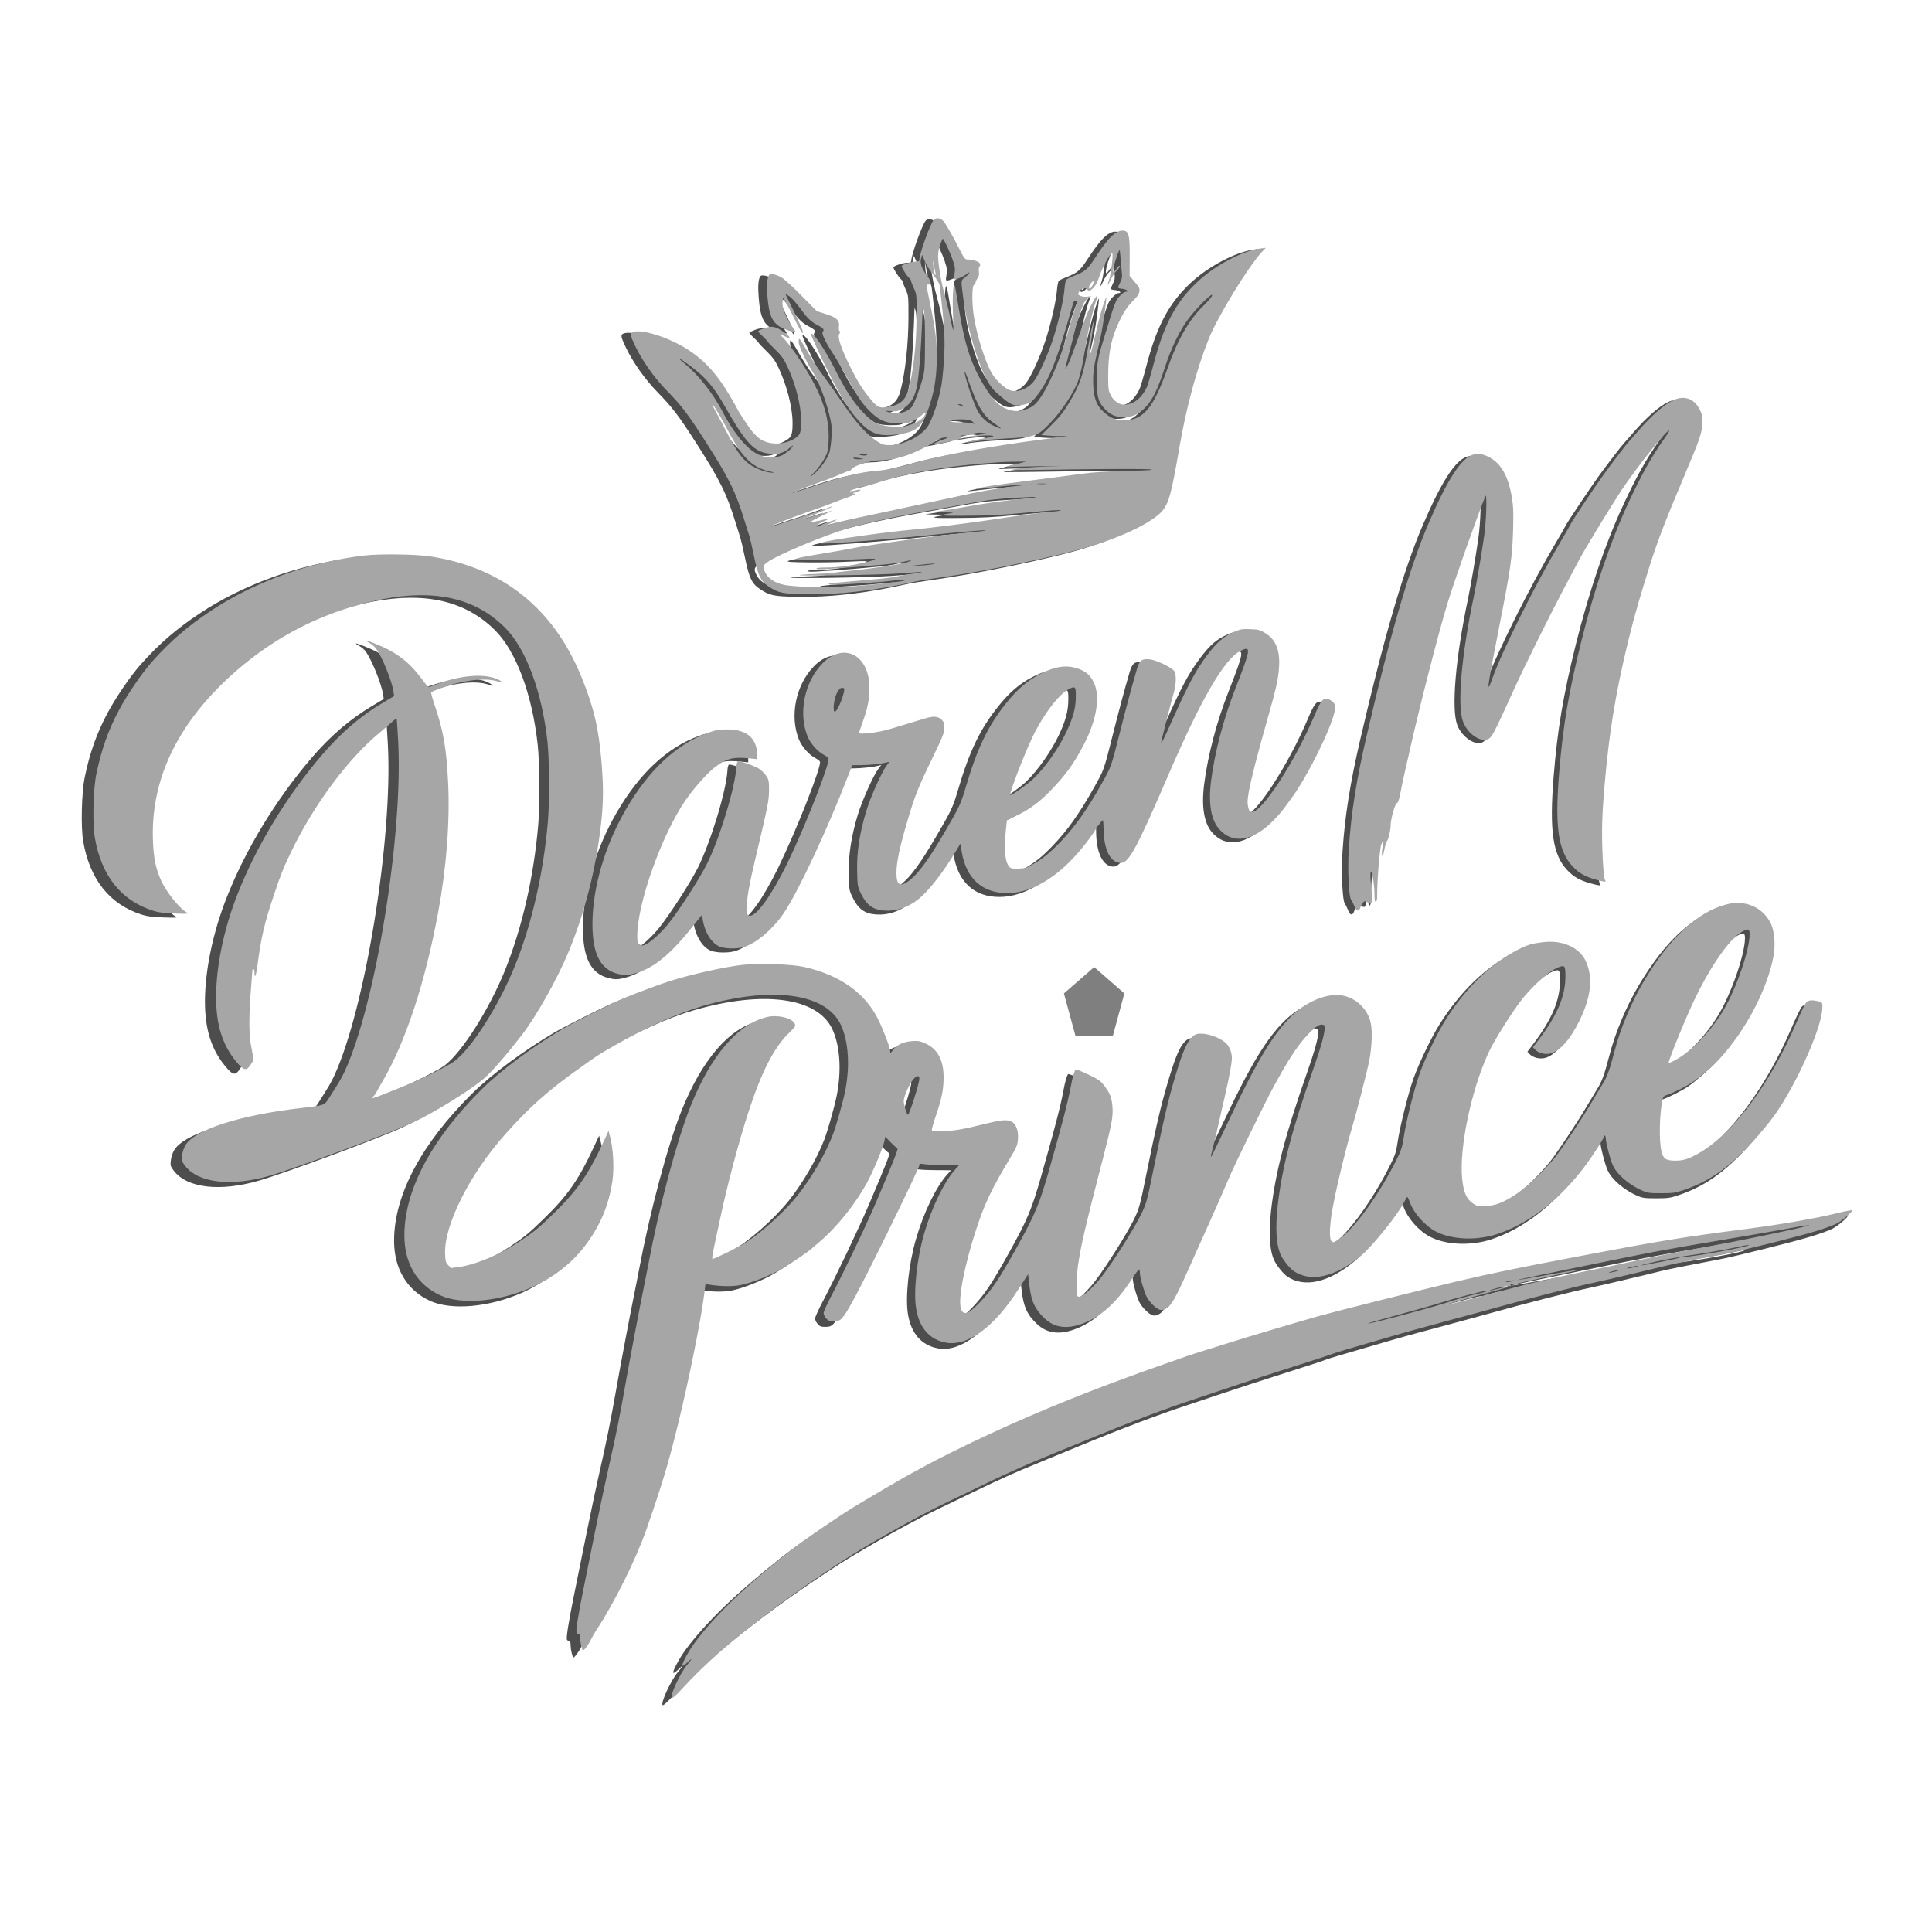 <svg xmlns="http://www.w3.org/2000/svg" xmlns:xlink="http://www.w3.org/1999/xlink" width="160" zoomAndPan="magnify" viewBox="0 0 120 120" height="160" preserveAspectRatio="xMidYMid meet" version="1.2"><defs><clipPath id="fb08c2c6cf"><path d="M 5.141 13 L 115.391 13 L 115.391 106 L 5.141 106 Z M 5.141 13 "/></clipPath><clipPath id="49c7915069"><path d="M 66.082 60.066 L 69.836 60.066 L 69.836 64.359 L 66.082 64.359 Z M 66.082 60.066 "/></clipPath><clipPath id="dfc2ae6b63"><path d="M 67.961 60.066 L 69.836 61.703 L 69.117 64.352 L 66.801 64.352 L 66.082 61.703 Z M 67.961 60.066 "/></clipPath></defs><g id="c17aef1c8b"><path style=" stroke:none;fill-rule:evenodd;fill:#4d4d4d;fill-opacity:1;" d="M 57.5 13.703 C 57.273 13.965 56.598 15.848 56.598 16.207 C 56.598 16.293 56.543 16.32 56.379 16.32 C 56.086 16.32 55.492 16.516 55.492 16.609 C 55.492 16.711 55.832 17.238 55.969 17.352 C 56.027 17.398 56.078 17.477 56.078 17.523 C 56.078 17.566 56.156 17.773 56.254 17.984 C 56.426 18.363 56.43 18.375 56.426 19.762 C 56.418 21.375 56.234 23.086 55.941 24.227 C 55.754 24.969 55.379 25.289 54.57 25.398 C 54.09 25.465 53.984 25.41 53.527 24.867 C 53.094 24.352 52.758 23.824 52.359 23.031 C 51.707 21.73 51.461 21 51.609 20.82 C 51.664 20.754 51.664 20.707 51.617 20.66 C 51.578 20.621 51.562 20.492 51.582 20.375 C 51.641 20 51.434 19.801 50.773 19.594 L 50.203 19.418 L 49.297 18.492 C 48.797 17.988 48.246 17.477 48.074 17.359 C 47.73 17.133 47.301 17.035 47.219 17.164 C 47.098 17.363 47.066 17.773 47.125 18.496 C 47.219 19.746 47.449 20.203 48.129 20.504 C 48.449 20.648 48.875 20.758 48.875 20.699 C 48.875 20.684 48.777 20.531 48.656 20.359 C 48.262 19.809 48.004 19.133 48.062 18.82 C 48.074 18.75 48.09 18.645 48.094 18.594 C 48.098 18.539 48.348 18.992 48.656 19.598 C 49.234 20.746 49.328 20.906 49.328 20.707 C 49.328 20.602 49.086 20.07 48.48 18.832 L 48.23 18.328 L 48.426 18.445 C 48.621 18.559 48.93 18.902 49.293 19.402 C 49.625 19.863 49.871 20.094 50.254 20.285 C 50.617 20.473 50.695 20.574 50.562 20.707 C 50.477 20.793 50.766 21.395 51.199 22.039 C 51.375 22.305 51.715 22.883 51.957 23.328 C 52.77 24.816 53.082 25.277 53.664 25.801 C 54.18 26.27 54.566 26.41 55.332 26.41 C 55.84 26.41 55.957 26.391 56.238 26.242 C 56.418 26.145 56.648 25.992 56.75 25.895 C 56.957 25.703 57.035 25.715 56.926 25.918 C 56.809 26.133 56.465 26.359 56.012 26.512 C 55.66 26.633 55.496 26.648 55.008 26.621 C 54.117 26.566 53.75 26.406 53.152 25.805 C 52.551 25.195 51.953 24.293 51.375 23.117 C 50.746 21.84 49.848 20.523 49.848 20.879 C 49.848 20.922 50.027 21.336 50.246 21.801 C 51.48 24.438 52.086 25.48 52.883 26.324 C 53.602 27.086 54.094 27.246 55.277 27.094 C 56.406 26.953 56.777 26.633 57.184 25.438 C 57.508 24.48 57.645 23.723 57.68 22.617 C 57.719 21.527 57.613 20.59 57.27 18.949 C 57.008 17.699 57.012 17.75 57.172 17.75 C 57.383 17.75 57.344 17.559 57.051 17.164 C 56.723 16.727 56.617 16.402 56.707 16.113 L 56.773 15.898 L 56.852 16.094 C 57.008 16.484 57.203 16.816 57.504 17.199 C 57.676 17.41 57.832 17.676 57.855 17.781 C 57.879 17.887 57.965 18.664 58.051 19.5 C 58.215 21.086 58.211 21.922 58.031 23.625 C 57.941 24.492 57.59 25.699 57.207 26.453 C 56.867 27.129 55.711 27.754 54.781 27.766 C 54.43 27.773 54.309 27.742 54.059 27.594 C 53.375 27.188 52.668 26.41 51.773 25.082 C 51.422 24.562 51.184 24.23 50.352 23.09 C 50.164 22.832 49.84 22.32 49.633 21.953 C 49.426 21.586 49.211 21.242 49.16 21.191 C 49.082 21.109 49.07 21.125 49.07 21.324 C 49.07 21.574 49.516 22.523 49.977 23.258 C 50.309 23.793 50.719 24.848 50.961 25.797 C 51.129 26.457 51.148 26.617 51.117 27.223 C 51.102 27.598 51.043 28.051 50.988 28.23 C 50.871 28.617 50.363 29.312 49.969 29.617 C 49.703 29.828 49.707 29.816 50.055 29.457 C 50.254 29.246 50.527 28.875 50.66 28.633 C 50.883 28.227 50.902 28.141 50.934 27.531 C 51.012 25.988 50.527 24.582 49.23 22.582 C 48.777 21.879 48.266 21.207 48.039 21.012 C 47.828 20.828 47.895 20.824 48.227 20.996 C 48.625 21.195 48.559 21 48.129 20.707 C 47.629 20.359 47.375 20.312 46.91 20.484 C 46.707 20.559 46.539 20.641 46.539 20.668 C 46.539 20.695 46.668 20.84 46.832 20.988 C 46.992 21.133 47.121 21.273 47.121 21.297 C 47.121 21.32 47.34 21.547 47.602 21.805 C 47.98 22.172 48.137 22.383 48.344 22.816 C 48.859 23.895 49.215 25.262 49.227 26.219 C 49.234 27.039 49.164 27.188 48.664 27.441 C 48.008 27.777 47.148 27.738 46.617 27.355 C 46.477 27.254 46.23 27 46.074 26.789 C 45.801 26.434 45.242 25.562 45.242 25.5 C 45.242 25.484 45.012 25.086 44.727 24.609 C 43.699 22.887 42.633 21.91 41 21.195 C 39.996 20.758 39.012 20.559 38.688 20.734 C 38.543 20.812 38.57 20.949 38.871 21.578 C 39.305 22.492 40.059 23.559 40.832 24.352 C 41.766 25.305 42.172 25.844 43.266 27.555 C 44.738 29.855 45.137 30.668 45.695 32.48 C 45.809 32.855 45.941 33.281 45.992 33.43 C 46.039 33.578 46.168 34.133 46.277 34.664 C 46.527 35.887 46.703 36.254 47.188 36.578 C 47.797 36.988 48.039 37.039 49.457 37.07 C 51.504 37.113 53.863 36.84 56.336 36.277 C 56.57 36.223 57.293 36.105 57.949 36.016 C 60.656 35.645 65.207 34.703 67.215 34.098 C 69.41 33.434 71.27 32.504 71.801 31.809 C 72.18 31.312 72.34 30.695 72.824 27.871 C 73.258 25.363 73.914 22.941 74.668 21.09 C 75.227 19.715 77.102 16.652 77.945 15.738 L 78.199 15.461 L 77.879 15.504 C 76.73 15.656 75.02 16.566 73.914 17.609 C 72.594 18.855 71.848 20.266 71.203 22.727 C 71.023 23.414 70.828 24.07 70.77 24.188 C 70.438 24.836 70.07 25.141 69.508 25.238 C 69.141 25.301 68.738 25.062 68.535 24.66 C 68.387 24.363 68.375 24.266 68.375 23.461 C 68.375 22.168 68.523 21.328 68.906 20.41 C 69.234 19.629 69.543 19.129 69.938 18.754 C 70.176 18.523 70.289 18.359 70.316 18.199 C 70.352 18 70.32 17.934 70.031 17.59 L 69.707 17.203 L 69.715 16.066 C 69.723 14.668 69.664 14.418 69.316 14.391 C 68.863 14.355 68.371 14.832 67.543 16.105 C 67.086 16.812 66.918 16.949 66.199 17.23 C 66.004 17.305 65.809 17.402 65.766 17.445 C 65.723 17.488 65.672 17.734 65.652 17.992 C 65.605 18.664 65.27 20.137 64.926 21.172 C 64.598 22.172 64.035 23.406 63.734 23.785 C 63.336 24.285 62.672 24.523 62.203 24.328 C 61.918 24.211 61.449 23.781 61.191 23.406 C 60.758 22.777 60.156 20.898 59.977 19.609 C 59.867 18.828 59.883 17.82 60.004 17.773 C 60.059 17.75 60.102 17.688 60.102 17.629 C 60.102 17.57 60.156 17.453 60.223 17.367 C 60.312 17.254 60.336 17.141 60.312 16.938 C 60.293 16.785 60.309 16.645 60.348 16.621 C 60.383 16.598 60.398 16.523 60.383 16.457 C 60.348 16.328 59.957 16.195 59.602 16.188 C 59.438 16.188 59.387 16.125 59.07 15.492 C 58.691 14.738 58.289 14.039 58.105 13.809 C 57.945 13.605 57.629 13.551 57.5 13.703 M 57.898 15.254 C 57.824 15.449 57.766 15.762 57.766 15.941 C 57.766 16.477 57.953 17.598 58.164 18.332 C 58.27 18.707 58.43 19.363 58.516 19.789 C 58.602 20.215 58.688 20.574 58.703 20.594 C 58.723 20.609 58.719 20.16 58.695 19.59 C 58.648 18.449 58.715 17.504 58.812 17.848 C 58.844 17.953 58.953 18.586 59.059 19.254 C 59.41 21.469 59.84 22.773 60.641 24.074 C 61.254 25.066 61.684 25.453 62.355 25.609 C 62.801 25.711 63.418 25.555 63.777 25.246 C 64.418 24.695 65.383 22.551 65.945 20.434 C 66.055 20.02 66.215 19.488 66.305 19.254 C 66.426 18.934 66.445 18.816 66.383 18.781 C 66.258 18.703 66.23 18.75 66.078 19.289 C 65.223 22.32 64.762 23.527 64.09 24.465 C 63.684 25.039 63.527 25.156 63.086 25.25 C 62.559 25.359 62.34 25.289 61.805 24.836 C 61.27 24.387 61.273 24.391 61.055 24.102 C 60.41 23.246 59.598 20.633 59.328 18.559 C 59.184 17.43 59.176 17.512 59.457 17.289 C 59.598 17.18 59.711 17.059 59.711 17.02 C 59.711 16.98 59.645 17.008 59.566 17.082 C 59.41 17.227 58.98 17.426 58.824 17.426 C 58.75 17.426 58.738 17.371 58.773 17.18 C 58.844 16.793 58.836 16.703 58.68 16.23 C 58.543 15.809 58.121 14.895 58.062 14.895 C 58.047 14.895 57.973 15.055 57.898 15.254 M 68.992 15.777 C 68.738 16.453 68.621 16.969 68.719 16.969 C 68.742 16.969 68.824 16.883 68.895 16.777 C 68.965 16.668 69.047 16.582 69.074 16.582 C 69.152 16.582 69.023 16.793 68.859 16.938 C 68.777 17.008 68.629 17.242 68.531 17.457 C 68.332 17.875 68.285 17.863 68.438 17.434 C 68.543 17.133 68.695 15.875 68.633 15.812 C 68.531 15.711 67.969 16.742 67.785 17.363 C 67.637 17.875 67.176 18.32 67.074 18.051 C 67.016 17.898 66.66 18.004 66.559 18.203 C 66.469 18.379 66.473 18.387 66.656 18.465 C 66.77 18.508 66.957 18.527 67.094 18.504 L 67.336 18.465 L 67.133 18.598 C 67.012 18.672 66.879 18.844 66.816 19 C 66.645 19.414 66.34 20.391 66.23 20.863 C 66.18 21.098 66.035 21.664 65.914 22.129 C 65.789 22.59 65.695 22.977 65.707 22.984 C 65.758 23.035 66.031 22.402 66.359 21.48 C 66.953 19.812 67.051 19.559 67.309 19.043 C 67.641 18.375 67.824 18.223 67.609 18.793 C 67.414 19.312 67.031 21.047 66.871 22.129 C 66.801 22.629 66.633 23.375 66.52 23.703 C 66.258 24.465 65.465 25.668 64.719 26.43 C 63.953 27.215 63.824 27.258 62.059 27.352 C 61.402 27.387 60.594 27.461 60.258 27.516 C 59.922 27.57 59.609 27.609 59.566 27.605 C 59.41 27.598 60.785 27.289 60.992 27.289 C 61.109 27.289 61.203 27.258 61.203 27.223 C 61.203 27.129 60.547 27.148 59.941 27.254 C 59.656 27.305 59.414 27.336 59.402 27.324 C 59.371 27.293 59.949 27.172 60.457 27.105 L 60.848 27.051 L 60.555 27.004 C 60.355 26.973 60.16 26.988 59.938 27.059 C 59.762 27.113 59.504 27.156 59.371 27.156 C 59.191 27.156 59.141 27.18 59.168 27.25 C 59.188 27.301 59.168 27.359 59.129 27.383 C 59.043 27.438 57.555 27.75 57.523 27.719 C 57.477 27.668 57.688 27.555 58.059 27.426 C 58.398 27.309 58.418 27.293 58.23 27.289 C 58.008 27.289 57.738 27.406 57.406 27.645 C 57.148 27.832 56.328 28.227 55.848 28.395 C 55.262 28.598 54.625 28.715 54.125 28.715 C 53.551 28.715 52.5 29.051 52.359 29.281 C 52.332 29.328 52.277 29.363 52.238 29.363 C 52.203 29.363 51.934 29.469 51.641 29.598 C 51.352 29.727 50.676 29.984 50.141 30.176 C 49.605 30.363 49.035 30.582 48.875 30.656 C 48.531 30.82 48.473 30.836 50.203 30.266 C 51.926 29.695 52.914 29.457 53.91 29.367 C 54.645 29.305 54.945 29.238 56.809 28.742 C 58.371 28.324 61.223 27.816 64.059 27.445 C 65.254 27.289 66.035 27.176 65.793 27.195 C 65.551 27.211 65.094 27.207 64.777 27.184 L 64.207 27.141 L 64.863 26.484 C 65.387 25.961 65.613 25.672 65.984 25.051 C 66.621 23.977 66.836 23.336 67.109 21.73 C 67.258 20.848 67.438 20.004 67.473 20.035 C 67.484 20.047 67.438 20.422 67.367 20.867 C 67.297 21.312 67.242 21.793 67.242 21.934 C 67.246 22.164 67.262 22.137 67.375 21.707 C 67.445 21.441 67.59 20.836 67.699 20.363 C 67.805 19.895 67.98 19.266 68.086 18.969 C 68.273 18.449 68.277 18.441 68.242 18.754 C 68.137 19.746 67.992 20.652 67.844 21.285 C 67.492 22.785 67.438 23.117 67.434 23.699 C 67.434 24.723 67.605 25.262 68.074 25.684 C 68.527 26.09 68.828 26.215 69.379 26.215 C 70.566 26.215 71.203 25.453 72.078 22.973 C 72.727 21.133 73.438 19.91 74.375 19.016 C 74.699 18.703 74.93 18.398 74.84 18.398 C 74.719 18.398 73.988 19.125 73.496 19.738 C 72.887 20.492 72.32 21.648 71.883 23.004 C 71.5 24.199 71.156 24.91 70.754 25.352 C 70.305 25.84 69.922 26.023 69.348 26.02 C 68.797 26.02 68.477 25.871 68.098 25.441 C 67.734 25.027 67.66 24.711 67.668 23.59 C 67.672 22.562 67.711 22.363 68.211 20.766 C 68.359 20.301 68.539 19.719 68.613 19.469 C 68.691 19.219 68.805 18.91 68.867 18.777 C 69 18.52 69.336 18.203 69.488 18.203 C 69.715 18.203 69.512 18.039 69.262 18.02 C 69.113 18.012 68.992 17.973 68.992 17.938 C 68.992 17.902 69.055 17.754 69.129 17.605 C 69.242 17.383 69.258 17.27 69.223 16.973 C 69.199 16.777 69.168 16.395 69.148 16.129 C 69.133 15.867 69.105 15.637 69.09 15.617 C 69.074 15.602 69.027 15.672 68.992 15.777 M 57.469 16.637 C 57.484 16.863 57.527 17.082 57.57 17.125 C 57.625 17.18 57.633 17.156 57.605 17.035 C 57.582 16.945 57.535 16.727 57.504 16.547 L 57.445 16.223 Z M 67.312 17.656 C 67.164 17.844 67.133 18.008 67.242 18.008 C 67.316 18.008 67.527 17.559 67.477 17.512 C 67.461 17.496 67.387 17.562 67.312 17.656 M 56.797 19.273 C 56.715 21.82 56.562 23.703 56.395 24.324 C 56.234 24.93 55.953 25.301 55.465 25.551 C 55.262 25.656 55.129 25.676 54.816 25.648 C 54.434 25.617 54.43 25.617 54.648 25.699 C 55.16 25.891 55.84 25.746 56.125 25.383 C 56.281 25.184 56.676 24.137 56.836 23.492 C 56.926 23.121 56.949 22.727 56.949 21.316 C 56.949 20.227 56.926 19.504 56.879 19.34 C 56.809 19.094 56.805 19.09 56.797 19.273 M 41.605 22.367 C 41.605 22.383 41.797 22.555 42.035 22.75 C 42.793 23.375 43.73 24.559 44.242 25.535 C 45.305 27.562 46.305 28.543 47.312 28.543 C 47.656 28.543 48.023 28.445 48.191 28.312 C 48.23 28.285 48.34 28.199 48.438 28.125 C 48.535 28.051 48.648 27.93 48.691 27.852 C 48.742 27.754 48.684 27.785 48.5 27.949 C 48.18 28.238 47.801 28.352 47.309 28.309 C 46.293 28.219 45.797 27.695 44.422 25.277 C 43.793 24.168 43.273 23.559 42.426 22.918 C 41.926 22.539 41.605 22.324 41.605 22.367 M 59.426 23.266 C 59.484 23.695 60.016 25.258 60.238 25.645 C 60.469 26.051 60.836 26.391 61.223 26.562 C 61.785 26.809 61.816 26.777 61.332 26.457 C 60.609 25.973 60.246 25.402 59.699 23.852 C 59.488 23.262 59.398 23.07 59.426 23.266 M 103.645 24.957 C 103.074 25.215 102.277 25.906 101.449 26.867 C 101.141 27.223 100.871 27.531 100.852 27.547 C 100.742 27.652 99.809 28.871 99.285 29.59 C 98.715 30.383 97.219 32.625 97.219 32.695 C 97.219 32.711 96.945 33.188 96.609 33.754 C 95.016 36.453 92.93 40.633 92.316 42.359 C 91.941 43.426 92.012 42.91 92.781 39 C 93.48 35.461 93.578 34.781 93.629 33.098 C 93.664 31.949 93.652 31.621 93.551 31.023 C 93.301 29.496 92.727 28.652 91.738 28.355 C 91.488 28.281 91.398 28.281 91.129 28.363 C 90.398 28.578 89.531 29.914 88.375 32.609 C 87.191 35.359 85.957 39.594 84.477 45.977 C 83.855 48.66 83.531 50.699 83.387 52.887 C 83.301 54.184 83.379 55.953 83.535 56.141 C 83.582 56.199 83.668 56.367 83.723 56.516 C 83.848 56.852 84.008 56.891 84.105 56.609 C 84.215 56.297 84.367 56.148 84.484 56.242 C 84.535 56.285 84.633 56.324 84.699 56.328 C 84.809 56.336 84.824 56.293 84.824 55.977 C 84.824 55.777 84.797 55.371 84.762 55.078 C 84.727 54.781 84.723 54.48 84.75 54.406 C 84.82 54.215 84.984 55.164 84.984 55.785 C 84.988 56.152 85.008 56.27 85.07 56.246 C 85.113 56.23 85.148 56.125 85.148 56.012 C 85.148 54.621 85.359 52.387 85.48 52.516 C 85.504 52.543 85.5 52.738 85.469 52.953 C 85.395 53.5 85.508 53.547 85.602 53.008 C 85.645 52.762 85.715 52.52 85.762 52.465 C 85.859 52.355 85.992 51.785 85.992 51.484 C 85.992 51.105 86.262 50.137 86.379 50.098 C 86.457 50.074 86.516 49.906 86.602 49.465 C 86.664 49.137 86.801 48.484 86.906 48.02 C 87.016 47.559 87.148 46.973 87.203 46.723 C 87.754 44.25 89.012 39.359 89.527 37.672 C 89.969 36.227 91.379 32.234 91.902 30.953 C 92.016 30.676 91.961 32.48 91.828 33.402 C 91.664 34.566 91.348 36.41 91.176 37.215 C 90.402 40.895 90.137 44.031 90.512 45.031 C 90.762 45.688 91.457 46.234 91.934 46.145 C 92.285 46.078 92.301 46.047 93.77 42.828 C 94.391 41.465 95.969 38.277 96.742 36.828 C 97.168 36.023 97.617 35.176 97.738 34.945 C 98.09 34.27 99.684 31.645 100.402 30.566 C 101.336 29.156 103.262 26.754 103.367 26.859 C 103.387 26.879 103.23 27.137 103.016 27.434 C 102.277 28.461 101.605 29.668 100.789 31.438 C 99.707 33.77 98.699 36.746 97.898 39.941 C 97.098 43.16 96.738 45.273 96.5 48.215 C 96.227 51.59 96.441 53.09 97.344 54.047 C 97.738 54.461 98.125 54.684 98.777 54.863 C 99.359 55.023 99.473 55.031 99.371 54.91 C 99.254 54.77 99.148 52.613 99.188 51.234 C 99.227 49.949 99.449 47.523 99.688 45.75 C 100.07 42.922 100.848 39.48 101.785 36.469 C 101.875 36.184 102.023 35.703 102.117 35.398 C 102.594 33.875 103.125 32.477 104.195 29.949 C 105.34 27.25 105.414 27.027 105.422 26.379 C 105.43 25.875 105.41 25.797 105.227 25.473 C 104.879 24.855 104.293 24.664 103.645 24.957 M 43.684 25.234 C 43.684 25.266 43.766 25.441 43.871 25.625 C 43.973 25.809 44.266 26.363 44.523 26.859 C 45.426 28.602 45.805 29.012 46.855 29.371 C 47.047 29.441 47.297 29.492 47.41 29.488 C 47.594 29.48 47.59 29.477 47.352 29.43 C 46.199 29.199 45.543 28.566 44.645 26.832 C 44.227 26.027 43.688 25.129 43.684 25.234 M 59.094 25.277 C 59.273 25.352 59.336 25.352 59.289 25.277 C 59.27 25.242 59.188 25.215 59.109 25.215 C 58.969 25.219 58.969 25.223 59.094 25.277 M 58.891 26.172 C 58.742 26.184 58.605 26.227 58.59 26.27 C 58.566 26.324 58.719 26.348 59.152 26.352 C 59.477 26.352 59.816 26.379 59.906 26.41 C 60.066 26.465 60.066 26.461 59.949 26.332 C 59.824 26.191 59.438 26.133 58.891 26.172 M 52.93 28.32 C 52.82 28.363 52.836 28.379 53.027 28.406 C 53.152 28.426 53.281 28.418 53.316 28.383 C 53.355 28.348 53.352 28.328 53.305 28.328 C 53.266 28.328 53.195 28.312 53.148 28.297 C 53.098 28.281 53 28.293 52.93 28.32 M 52.477 28.586 C 52.5 28.621 52.652 28.652 52.816 28.652 C 53.184 28.652 53.16 28.617 52.75 28.562 C 52.551 28.539 52.453 28.547 52.477 28.586 M 61.754 28.824 C 58.516 29.027 55.844 29.477 53.914 30.141 C 53.723 30.207 53.391 30.293 53.184 30.336 C 52.77 30.418 52.23 30.602 52.273 30.641 C 52.285 30.656 52.434 30.633 52.602 30.594 C 53.008 30.488 53.059 30.566 52.66 30.688 C 52.441 30.754 52.395 30.785 52.508 30.789 C 52.648 30.793 52.637 30.809 52.41 30.914 C 52.27 30.977 52.035 31.066 51.891 31.113 C 51.75 31.156 51.43 31.277 51.18 31.375 C 50.93 31.477 50.328 31.695 49.848 31.859 C 48.852 32.203 47.301 32.809 47.34 32.848 C 47.352 32.859 47.652 32.77 48.004 32.648 C 48.359 32.527 49.07 32.293 49.59 32.129 C 50.105 31.961 50.672 31.766 50.844 31.695 C 51.016 31.621 51.172 31.574 51.188 31.59 C 51.203 31.605 50.77 31.801 50.223 32.02 C 49.133 32.461 49.133 32.477 50.238 32.129 C 50.648 31.996 51.043 31.875 51.113 31.855 C 51.184 31.836 50.914 31.984 50.512 32.18 C 50.113 32.375 49.781 32.551 49.781 32.566 C 49.781 32.598 50.273 32.508 50.641 32.41 C 51.016 32.309 50.996 32.363 50.594 32.539 C 50.398 32.621 50.258 32.715 50.273 32.746 C 50.293 32.777 50.273 32.805 50.23 32.805 C 50.188 32.805 50.168 32.824 50.191 32.844 C 50.215 32.867 50.301 32.844 50.383 32.789 C 50.539 32.691 51.316 32.414 51.434 32.418 C 51.473 32.418 51.297 32.52 51.047 32.645 C 50.586 32.875 50.605 32.879 51.18 32.672 C 51.355 32.609 52.406 32.363 53.516 32.133 C 55.254 31.77 56.961 31.402 59.941 30.758 C 60.84 30.562 62.277 30.34 63.086 30.27 L 63.703 30.215 L 62.957 30.246 C 62.547 30.262 61.746 30.332 61.176 30.402 C 60.605 30.473 60.133 30.52 60.121 30.508 C 60.074 30.465 61.145 30.273 62.145 30.148 C 64.746 29.82 65.91 29.668 66.785 29.551 C 67.426 29.461 68.312 29.406 69.574 29.375 C 71.074 29.336 71.332 29.32 70.938 29.277 C 70.668 29.246 68.625 29.246 66.395 29.277 C 64.164 29.312 62.332 29.332 62.32 29.324 C 62.309 29.32 62.484 29.277 62.711 29.234 C 62.934 29.188 63.719 29.129 64.449 29.102 C 65.715 29.059 65.695 29.059 64.059 29.082 C 63.113 29.098 62.223 29.121 62.082 29.137 C 61.938 29.152 62.141 29.082 62.535 28.98 L 63.25 28.797 L 62.664 28.801 C 62.344 28.801 61.934 28.812 61.754 28.824 M 63.98 30.191 C 64.133 30.203 64.367 30.203 64.5 30.191 C 64.633 30.176 64.508 30.164 64.223 30.164 C 63.938 30.164 63.828 30.176 63.98 30.191 M 62.469 31.059 C 61.34 31.125 60.793 31.195 59.516 31.438 C 58.848 31.562 58.176 31.684 57.504 31.801 C 55.367 32.168 53.262 32.621 52.152 32.957 C 50.648 33.406 47.84 34.578 47.172 35.027 C 46.828 35.262 46.805 35.352 46.996 35.727 C 47.18 36.09 47.562 36.344 48.117 36.473 C 48.754 36.625 50.957 36.672 52.473 36.57 C 53.633 36.492 55.617 36.27 55.68 36.211 C 55.73 36.16 55.242 36.176 54.73 36.242 C 54.469 36.277 53.555 36.352 52.691 36.406 C 51.293 36.5 50.867 36.5 50.961 36.406 C 50.977 36.391 51.531 36.332 52.188 36.277 C 54.223 36.109 54.863 36.043 55.234 35.953 C 55.43 35.906 55.863 35.832 56.191 35.785 C 56.523 35.742 56.785 35.695 56.77 35.68 C 56.758 35.668 56.152 35.707 55.422 35.766 C 54.09 35.875 48.27 35.957 49.23 35.855 C 49.48 35.828 49.926 35.801 50.219 35.797 C 50.512 35.793 50.965 35.762 51.223 35.727 C 51.484 35.691 51.988 35.633 52.348 35.598 C 53.766 35.449 55.418 35.203 55.785 35.082 C 56.246 34.934 56.152 34.906 55.633 35.039 C 55.43 35.09 54.918 35.164 54.488 35.203 C 53.285 35.316 52.336 35.395 51.73 35.434 C 51.426 35.453 50.953 35.48 50.676 35.5 C 50.355 35.52 50.172 35.508 50.172 35.465 C 50.172 35.426 50.418 35.398 50.805 35.398 C 51.508 35.398 52.43 35.277 53.234 35.074 C 54.164 34.844 54.051 34.809 52.668 34.887 C 52.062 34.922 50.926 34.941 50.141 34.93 C 48.434 34.91 48.473 34.875 50.625 34.52 C 51.395 34.395 52.195 34.25 52.41 34.199 C 53.137 34.035 57.793 33.395 59.227 33.262 C 60.367 33.16 60.754 33.113 60.723 33.082 C 60.695 33.051 58.863 33.203 57.441 33.355 C 55.164 33.602 51.234 33.914 50.594 33.902 L 50.398 33.898 L 50.562 33.832 C 50.91 33.688 54.574 33.172 56.273 33.031 C 56.965 32.973 59.727 32.625 60.684 32.48 C 62.352 32.223 64.305 31.961 64.855 31.918 C 65.168 31.895 65.422 31.859 65.422 31.836 C 65.422 31.789 64.754 31.836 63.184 31.984 C 61.672 32.133 61.023 32.164 59.344 32.176 C 57.91 32.188 57.68 32.148 58.48 32.027 C 58.809 31.98 58.785 31.977 58.152 31.961 L 57.473 31.945 L 58.023 31.859 C 58.328 31.816 59 31.703 59.516 31.609 C 60.613 31.41 61.953 31.223 63.055 31.117 C 63.48 31.074 63.844 31.027 63.859 31.012 C 63.891 30.98 63.664 30.988 62.469 31.059 M 59.016 31.941 C 59.078 31.957 59.18 31.957 59.242 31.941 C 59.305 31.926 59.254 31.91 59.129 31.91 C 59.004 31.91 58.953 31.926 59.016 31.941 M 21.977 34.652 C 18.633 35.035 15.133 36.293 12.438 38.078 C 10.938 39.074 9.883 39.984 8.719 41.293 C 8.098 41.996 7.188 43.332 6.676 44.289 C 5.996 45.57 5.574 46.758 5.258 48.297 C 5.066 49.23 5.016 51.367 5.164 52.242 C 5.57 54.621 6.816 56.184 8.809 56.812 C 9.152 56.922 9.473 56.961 10.168 56.984 C 11.039 57.012 11.066 57.008 10.879 56.906 C 10.453 56.672 9.609 55.613 9.301 54.922 C 8.957 54.16 8.828 53.512 8.789 52.367 C 8.668 48.684 10.258 45.285 13.516 42.273 C 15.938 40.031 18.688 38.512 21.816 37.676 C 25.789 36.617 28.672 37.09 30.738 39.137 C 32.051 40.438 33.051 43.113 33.395 46.238 C 33.516 47.34 33.535 50 33.43 51.234 C 33.156 54.449 32.426 57.633 31.371 60.254 C 30.391 62.684 28.699 65.352 27.621 66.176 C 27.203 66.492 25.602 67.289 24.441 67.754 C 22.32 68.605 22.344 68.598 22.582 68.344 C 22.66 68.262 22.723 68.176 22.723 68.156 C 22.723 68.137 22.891 67.832 23.098 67.48 C 24.543 65.02 25.773 61.289 26.582 56.91 C 27.105 54.094 27.324 51.219 27.203 48.777 C 27.102 46.711 26.91 45.609 26.398 44.094 C 26.234 43.613 26.125 43.199 26.148 43.176 C 26.176 43.156 26.473 43.031 26.812 42.906 C 28.102 42.43 29.492 42.262 30.246 42.496 C 30.438 42.555 30.605 42.594 30.617 42.582 C 30.629 42.57 30.527 42.5 30.395 42.426 C 29.578 41.973 27.965 42.094 26.371 42.727 C 26.184 42.801 26.008 42.863 25.98 42.863 C 25.957 42.863 25.762 42.625 25.547 42.336 C 24.758 41.27 23.953 40.664 22.633 40.141 C 22.07 39.918 21.941 39.91 22.32 40.121 C 22.453 40.195 22.629 40.348 22.707 40.457 C 23.086 40.965 23.691 42.465 23.793 43.129 L 23.836 43.418 L 23.168 43.816 C 21.777 44.633 20.527 45.703 19.359 47.066 C 17.125 49.676 15.254 52.758 14.062 55.793 C 13.219 57.941 12.734 60.277 12.73 62.188 C 12.727 63.898 13.113 65.152 13.965 66.191 C 14.453 66.793 14.613 66.828 14.895 66.402 C 15.09 66.105 15.086 66.148 14.906 65.184 C 14.777 64.504 14.777 63.305 14.906 61.715 C 14.957 61.07 15 60.523 15 60.496 C 15 60.469 15.031 60.449 15.066 60.449 C 15.102 60.449 15.129 60.555 15.129 60.688 C 15.129 61.109 15.234 60.828 15.316 60.188 C 15.543 58.453 15.754 57.559 16.359 55.758 C 16.797 54.465 16.953 54.078 17.453 53.051 C 18.879 50.129 20.969 47.328 22.949 45.688 C 23.199 45.48 23.531 45.195 23.684 45.051 C 23.836 44.91 23.977 44.809 23.992 44.824 C 24.008 44.836 24.051 45.496 24.094 46.289 C 24.391 52.129 22.684 62.648 20.762 66.809 C 20.551 67.262 20.449 67.438 19.785 68.48 C 19.48 68.953 19.512 68.945 18.082 69.109 C 14.203 69.555 11.391 70.461 10.816 71.441 C 10.715 71.613 10.629 71.879 10.609 72.078 C 10.574 72.398 10.59 72.445 10.793 72.715 C 11.617 73.797 13.672 74.035 16.098 73.328 C 17.738 72.852 23.656 70.656 25.027 70.012 C 26.262 69.434 28.32 68.172 29.328 67.375 C 29.816 66.988 30.789 65.879 31.844 64.504 C 32.738 63.336 34.027 61.035 34.715 59.379 C 35.734 56.922 36.422 54.219 36.738 51.43 C 36.891 50.098 36.902 49.086 36.773 47.566 C 36.598 45.426 36.297 44.133 35.527 42.246 C 33.781 37.945 30.598 35.402 26.098 34.707 C 25.215 34.574 22.938 34.539 21.977 34.652 M 56.531 35.242 L 55.852 35.328 L 56.469 35.293 C 57.137 35.254 57.863 35.156 57.441 35.16 C 57.316 35.16 56.906 35.199 56.531 35.242 M 76.301 39.383 C 75.586 39.684 75.172 40.039 74.531 40.887 C 73.855 41.789 73.41 42.617 72.469 44.711 C 71.785 46.23 71.645 46.512 71.691 46.27 C 71.754 45.93 72.305 43.758 72.445 43.285 C 72.625 42.688 72.637 42.02 72.473 41.836 C 72.254 41.594 71.348 41.168 70.969 41.129 C 70.473 41.078 70.328 41.188 70.164 41.742 C 69.832 42.879 69.543 43.957 69.09 45.746 C 68.555 47.859 68.57 47.812 67.961 48.898 C 67.051 50.52 66.297 51.582 65.391 52.523 C 64.715 53.227 64.262 53.59 63.637 53.934 C 63.246 54.148 63.137 54.18 62.738 54.184 C 62.297 54.188 62.277 54.18 62.141 53.977 C 61.91 53.637 61.871 52.793 62.023 51.477 L 62.059 51.168 L 62.598 50.91 C 63.406 50.523 64.035 50.074 64.691 49.406 C 65.707 48.375 66.238 47.641 66.891 46.379 C 67.648 44.902 67.879 43.484 67.5 42.625 C 67.262 42.086 66.938 41.824 66.297 41.652 C 65.66 41.484 65.043 41.59 64.191 42.02 C 63.375 42.43 62.746 42.953 62.059 43.805 C 60.898 45.23 60.215 46.641 59.492 49.102 C 59.184 50.145 59.098 50.328 58.133 51.98 C 57.188 53.598 56.543 54.48 55.988 54.91 C 55.41 55.355 55.168 55.23 55.168 54.477 C 55.168 53.766 55.363 52.848 55.887 51.086 C 56.328 49.605 56.527 49.113 57.402 47.309 C 58.07 45.922 58.152 45.715 58.152 45.406 C 58.152 45.129 58.125 45.031 58 44.906 C 57.762 44.668 57.48 44.648 56.891 44.832 C 54.957 45.426 54.574 45.539 54.195 45.617 C 53.598 45.738 52.832 45.805 52.832 45.73 C 52.832 45.695 52.938 45.383 53.062 45.031 C 53.371 44.18 53.48 43.621 53.484 42.906 C 53.484 40.848 51.871 40.016 50.543 41.395 C 49.422 42.555 49.035 44.484 49.625 45.938 C 49.805 46.379 50.254 46.887 50.645 47.09 C 50.781 47.16 50.91 47.258 50.93 47.309 C 51.035 47.59 49.488 51.527 48.352 53.863 C 47.406 55.805 46.434 57.164 46.02 57.121 C 45.863 57.105 45.855 57.086 45.84 56.633 C 45.816 56.113 45.977 55.195 46.406 53.406 C 47.145 50.301 47.219 49.918 47.219 49.281 C 47.219 48.711 47.203 48.637 47.039 48.391 C 46.941 48.242 46.746 48.047 46.605 47.957 C 46.305 47.77 45.391 47.449 45.277 47.492 C 45.234 47.508 45.191 47.664 45.184 47.836 C 45.121 49.094 44.125 52.359 43.332 53.926 C 42.84 54.887 41.637 56.75 40.934 57.637 C 40.484 58.203 39.766 58.84 39.457 58.949 C 39.312 59 39.246 58.988 39.137 58.902 C 39.02 58.805 39 58.723 39.004 58.336 C 39.023 56.305 40.531 52.078 42.008 49.922 C 42.512 49.188 43.355 48.238 43.82 47.879 C 44.562 47.309 44.965 47.203 46.012 47.305 L 46.473 47.352 L 46.473 47.082 C 46.473 46.035 45.809 45.48 44.559 45.496 C 44.078 45.504 43.875 45.543 43.41 45.711 C 41.453 46.418 39.73 48.02 38.312 50.453 C 36.988 52.73 36.211 55.375 36.207 57.625 C 36.203 59.492 36.703 60.48 37.793 60.746 C 38.152 60.836 38.293 60.844 38.59 60.785 C 39.902 60.52 41.031 59.625 42.609 57.598 C 42.844 57.297 43.035 57.066 43.039 57.078 C 43.043 57.094 43.059 57.195 43.074 57.301 C 43.203 58.152 43.629 58.844 44.152 59.051 C 44.512 59.195 45.301 59.199 45.711 59.059 C 46.504 58.785 47.52 57.895 48.176 56.902 C 49.086 55.527 50.805 51.852 52.125 48.461 L 52.41 47.73 L 52.961 47.727 C 53.48 47.727 54.199 47.648 54.574 47.555 L 54.738 47.516 L 54.566 47.738 C 54.254 48.148 53.559 49.699 53.285 50.586 C 52.871 51.945 52.691 53.129 52.715 54.316 C 52.738 55.254 52.746 55.305 52.941 55.711 C 53.305 56.465 53.699 56.754 54.43 56.801 C 55.172 56.848 55.875 56.613 56.523 56.102 C 57.184 55.578 58.105 54.395 58.93 53.008 L 59.156 52.629 L 59.234 53.117 C 59.512 54.793 60.516 55.711 62.074 55.711 C 63.75 55.711 65.543 54.535 67.152 52.379 C 67.414 52.031 67.629 51.703 67.629 51.652 C 67.629 51.602 67.652 51.559 67.676 51.559 C 67.703 51.559 67.785 51.469 67.855 51.363 C 67.926 51.258 68.008 51.168 68.035 51.168 C 68.062 51.168 68.082 51.379 68.082 51.641 C 68.086 52.977 68.504 53.828 69.164 53.828 C 69.664 53.828 70.145 52.938 72.184 48.223 C 74.207 43.535 75.629 41.098 76.629 40.598 C 77.312 40.254 77.285 40.461 76.293 42.992 C 75.566 44.836 75.016 46.938 74.793 48.703 C 74.613 50.113 74.785 51.137 75.297 51.719 C 76.145 52.68 77.406 52.48 78.676 51.184 C 79.102 50.75 79.234 50.59 79.867 49.707 C 80.836 48.363 82.246 45.512 82.492 44.402 C 82.57 44.055 82.566 44.012 82.445 43.852 C 82.371 43.754 82.223 43.648 82.109 43.617 C 81.773 43.52 81.652 43.664 81.23 44.656 C 80.016 47.52 77.984 50.648 77.34 50.648 C 77.203 50.648 77.172 50.605 77.105 50.34 C 77.051 50.098 77.055 49.914 77.137 49.449 C 77.273 48.656 77.711 46.941 78.297 44.887 C 78.855 42.945 78.977 42.398 79.031 41.648 C 79.105 40.59 78.836 39.906 78.184 39.5 C 77.84 39.289 77.758 39.266 77.242 39.246 C 76.762 39.227 76.629 39.246 76.301 39.383 M 51.691 42.93 C 51.613 42.957 51.496 43.125 51.41 43.316 C 51.258 43.676 51.195 44.355 51.312 44.398 C 51.48 44.457 52.027 43.062 51.887 42.934 C 51.855 42.902 51.766 42.898 51.691 42.93 M 65.941 42.973 C 65.316 43.277 64.336 44.559 63.668 45.945 C 63.148 47.023 62.188 49.512 62.262 49.59 C 62.32 49.645 63.367 48.906 63.734 48.551 C 64.488 47.82 65.32 46.625 65.809 45.57 C 66.199 44.727 66.348 44.148 66.355 43.48 C 66.363 42.824 66.332 42.785 65.941 42.973 M 106.914 56.422 C 105.121 56.898 103.43 58.465 101.832 61.125 C 101.023 62.469 100.316 64.148 99.938 65.641 C 99.652 66.742 99.492 67.184 99.195 67.652 C 99.051 67.883 98.762 68.363 98.551 68.723 C 97.988 69.688 96.637 71.715 96.242 72.195 C 95.383 73.23 94.367 74.164 93.57 74.648 C 92.887 75.062 92.504 75.199 91.93 75.227 C 91.445 75.254 91.395 75.242 91.133 75.07 C 90.734 74.809 90.547 74.391 90.453 73.555 C 90.254 71.688 91.004 68.055 92.078 65.703 C 92.465 64.855 93.715 62.883 94.32 62.168 C 95.039 61.316 95.93 60.547 96.434 60.348 C 96.855 60.176 96.895 60.223 96.895 60.898 C 96.895 62.117 96.402 63.289 95.254 64.816 L 94.871 65.324 L 95.012 65.477 C 95.215 65.691 95.641 65.797 95.969 65.711 C 96.566 65.547 97.188 64.844 97.762 63.68 C 98.5 62.188 98.629 60.977 98.168 59.961 C 97.77 59.094 96.707 58.621 95.492 58.77 C 94.793 58.855 94.547 58.926 93.953 59.227 C 92.262 60.074 90.68 61.609 89.41 63.629 C 88.914 64.418 88.16 65.98 87.812 66.938 C 87.48 67.852 86.945 69.988 86.809 70.941 C 86.719 71.547 86.66 71.734 86.367 72.324 C 85.285 74.508 83.727 76.656 82.77 77.293 C 82.438 77.516 82.402 77.523 82.305 77.422 C 82.137 77.254 82.184 76.309 82.426 75.082 C 82.688 73.73 83.199 71.648 83.562 70.422 C 83.895 69.297 84.516 66.871 84.664 66.121 C 84.816 65.348 84.859 64.371 84.762 63.859 C 84.613 63.082 84.027 62.418 83.254 62.164 C 82.277 61.84 80.855 62.352 79.77 63.422 C 78.684 64.492 77.672 66.152 76.164 69.34 C 75.102 71.574 74.805 72.188 74.781 72.164 C 74.77 72.152 74.82 71.914 74.895 71.633 C 74.973 71.352 75.133 70.672 75.254 70.117 C 75.391 69.5 75.535 68.883 75.676 68.27 C 75.785 67.805 75.934 67.098 76 66.699 C 76.109 66.062 76.113 65.934 76.039 65.641 C 75.988 65.449 75.871 65.223 75.766 65.113 C 75.309 64.637 74.141 64.312 73.766 64.559 C 73.34 64.84 73.055 65.457 72.531 67.23 C 72.094 68.715 71.82 69.879 71.16 73.133 C 70.809 74.887 70.738 75.129 70.406 75.789 C 69.938 76.723 68.711 78.664 68.027 79.559 C 67.387 80.395 66.641 81.023 66.477 80.863 C 66.379 80.766 66.387 79.676 66.488 78.957 C 66.672 77.672 66.957 76.449 68.086 72.098 C 68.578 70.207 68.684 69.645 68.645 69.113 C 68.602 68.484 68.516 68.242 68.18 67.789 C 67.914 67.426 67.832 67.367 67.141 67.027 C 66.727 66.824 66.367 66.684 66.34 66.719 C 66.258 66.816 66.148 67.207 66.043 67.773 C 65.863 68.742 65.504 70.117 64.664 73.07 C 64.082 75.113 63.82 75.734 62.715 77.73 C 61.582 79.773 61.145 80.426 60.367 81.234 C 59.645 81.984 59.34 82.086 59.188 81.621 C 58.996 81.047 59.414 78.902 60.156 76.641 C 60.668 75.078 61.145 74.082 62.289 72.18 C 62.641 71.598 62.715 71.43 62.742 71.109 C 62.785 70.645 62.684 70.254 62.473 70.059 C 62.215 69.812 61.867 69.816 60.812 70.074 C 59.297 70.449 58.941 70.512 58.137 70.551 C 57.414 70.586 57.375 70.582 57.375 70.465 C 57.375 70.395 57.492 69.988 57.637 69.562 C 57.988 68.531 58.098 67.996 58.109 67.293 C 58.129 66.164 57.758 65.441 56.98 65.09 C 56.633 64.934 56.52 64.914 56.141 64.941 C 55.594 64.98 55.18 65.172 54.953 65.492 C 54.809 65.699 54.781 65.715 54.781 65.594 C 54.781 65.379 54.41 64.379 54.066 63.66 C 53.25 61.957 51.664 60.82 49.395 60.312 C 48.617 60.137 46.555 60.07 45.547 60.188 C 44.414 60.316 42.305 60.789 40.988 61.207 C 40.465 61.375 39.008 61.918 38.23 62.234 C 37.523 62.523 35.125 63.723 34.402 64.148 C 32.516 65.262 30.492 66.762 29.336 67.91 C 26.168 71.043 24.477 74.234 24.477 77.066 C 24.477 78.805 25.277 80.141 26.715 80.801 C 28.027 81.402 30.367 81.199 32.391 80.309 C 33.707 79.727 34.848 78.855 35.676 77.797 C 36.66 76.531 37.23 75.207 37.453 73.652 C 37.57 72.824 37.504 71.633 37.297 70.859 L 37.211 70.539 L 37 70.992 C 35.977 73.227 35.301 74.219 33.777 75.699 C 32.852 76.602 32.57 76.832 31.66 77.438 C 30.457 78.238 28.969 78.871 27.949 79.02 L 27.391 79.098 L 27.215 78.922 C 27.055 78.762 27.035 78.691 27.016 78.203 C 26.941 76.445 28.535 73.27 30.723 70.797 C 32.258 69.066 33.43 68.023 35.473 66.574 C 36.566 65.797 36.52 65.828 37.598 65.207 C 39.488 64.117 41.508 63.211 43.066 62.758 C 47.387 61.496 50.758 61.945 51.691 63.91 C 52.184 64.949 52.285 66.539 51.953 68.137 C 51.82 68.77 51.418 70.195 51.23 70.703 C 50.773 71.914 49.895 73.441 49.004 74.562 C 48.094 75.707 46.445 77.16 45.453 77.688 C 44.906 77.98 44.441 78.215 44.055 78.383 L 43.684 78.547 L 43.688 78.402 C 43.688 78.324 43.742 78.012 43.809 77.711 C 43.875 77.406 44.035 76.648 44.168 76.023 C 44.586 74.035 45.328 71.23 45.934 69.371 C 46.746 66.867 47.527 65.344 48.477 64.426 C 48.867 64.043 48.891 64.008 48.82 63.852 C 48.66 63.5 47.766 63.281 47.113 63.434 C 45.285 63.855 43.586 65.836 42.316 69.023 C 41.457 71.184 40.367 75.27 39.695 78.844 C 39.602 79.344 39.469 80.016 39.402 80.336 C 39.203 81.285 38.516 84.902 38.266 86.34 C 37.945 88.168 37.641 89.684 37.25 91.371 C 37.07 92.156 36.723 93.789 36.477 95.004 C 36.23 96.219 35.871 98 35.676 98.961 C 35.316 100.73 35.152 101.75 35.219 101.855 C 35.238 101.891 35.297 101.914 35.348 101.914 C 35.414 101.914 35.441 101.996 35.441 102.195 C 35.441 102.434 35.535 102.855 35.609 102.945 C 35.652 102.996 35.965 102.582 36.094 102.305 C 36.172 102.145 36.328 101.867 36.445 101.688 C 37.578 99.973 38.934 97.238 39.586 95.359 C 40.574 92.52 40.918 91.367 41.535 88.871 C 42.203 86.164 42.984 82.289 43.172 80.77 L 43.258 80.098 L 43.52 80.137 C 44.289 80.25 44.969 80.254 45.473 80.152 C 46.18 80.008 47.359 79.535 48.102 79.098 C 48.613 78.797 49.738 78.031 49.848 77.906 C 49.867 77.887 50.07 77.715 50.301 77.52 C 51.43 76.578 52.633 75.082 53.367 73.703 C 53.77 72.953 54.352 71.539 54.426 71.141 L 54.469 70.898 L 54.805 71.246 C 54.988 71.438 55.176 71.605 55.219 71.617 C 55.301 71.645 55.09 72.184 53.984 74.789 C 53.316 76.355 51.93 79.266 51.082 80.879 C 50.832 81.355 50.625 81.812 50.625 81.898 C 50.625 81.98 50.695 82.133 50.785 82.23 C 50.918 82.387 50.988 82.414 51.27 82.414 C 51.703 82.414 51.797 82.316 52.449 81.148 C 53.25 79.715 56.598 72.883 56.598 72.68 C 56.598 72.582 56.637 72.574 56.969 72.625 C 57.176 72.656 57.73 72.68 58.203 72.68 C 58.676 72.68 59.062 72.688 59.062 72.691 C 59.062 72.699 58.973 72.801 58.863 72.918 C 58.168 73.664 57.375 75.289 56.895 76.957 C 56.438 78.523 56.219 80.594 56.398 81.645 C 56.598 82.836 57.242 83.562 58.258 83.75 C 59.613 84.004 61.293 82.758 62.797 80.391 L 63.379 79.477 L 63.453 80.133 C 63.57 81.164 63.797 81.66 64.402 82.23 C 64.992 82.789 65.723 82.914 66.637 82.605 C 67.848 82.199 68.848 81.324 69.836 79.805 C 70.074 79.438 70.289 79.156 70.312 79.18 C 70.336 79.203 70.355 79.301 70.355 79.395 C 70.355 79.664 70.602 80.551 70.773 80.887 C 70.949 81.227 71.375 81.645 71.613 81.703 C 71.777 81.746 72.012 81.652 72.172 81.48 C 72.445 81.188 72.734 80.625 73.469 78.977 C 73.676 78.512 73.938 77.926 74.051 77.676 C 74.195 77.363 74.336 77.051 74.477 76.734 C 74.594 76.469 74.82 75.957 74.98 75.602 C 75.262 74.977 75.469 74.496 75.941 73.398 C 76.297 72.574 78.207 68.664 78.688 67.789 C 79.574 66.168 80.062 65.402 80.641 64.746 C 81.18 64.125 81.531 63.863 81.746 63.914 C 81.902 63.953 81.91 63.973 81.871 64.262 C 81.805 64.734 81.602 65.438 81.176 66.645 C 79.836 70.469 79.227 72.797 78.953 75.145 C 78.785 76.602 78.859 77.727 79.164 78.324 C 79.344 78.672 79.727 79.137 79.965 79.297 C 81.035 80.004 82.539 79.656 84.137 78.332 C 84.855 77.742 86.48 75.715 86.844 74.969 C 86.926 74.797 87.012 74.66 87.031 74.66 C 87.055 74.66 87.121 74.801 87.184 74.973 C 87.441 75.691 88.145 76.477 88.848 76.832 C 89.828 77.332 91.363 77.391 92.613 76.984 C 94.488 76.371 96.289 75.027 97.852 73.078 C 98.387 72.41 99.297 71.027 99.297 70.883 C 99.297 70.855 99.32 70.832 99.352 70.832 C 99.383 70.832 99.41 70.91 99.41 71.012 C 99.418 71.293 99.688 72.32 99.848 72.68 C 100.102 73.254 100.855 73.902 101.695 74.273 C 102.012 74.41 102.148 74.43 102.863 74.43 C 103.582 74.43 103.742 74.41 104.227 74.246 C 106.207 73.586 107.68 72.414 109.648 69.945 C 111.062 68.168 112.922 64.133 112.922 62.836 C 112.922 62.539 112.918 62.527 112.68 62.465 C 112.289 62.355 112.051 62.379 111.906 62.539 C 111.832 62.621 111.562 63.184 111.301 63.789 C 109.715 67.5 107.477 70.543 105.383 71.832 C 104.676 72.266 104.285 72.402 103.758 72.395 C 103.246 72.391 103.098 72.328 102.957 72.055 C 102.75 71.652 102.723 70.035 102.898 68.852 C 102.965 68.418 102.992 68.375 103.242 68.297 C 103.609 68.176 104.414 67.773 104.824 67.5 C 105.258 67.211 106.156 66.434 106.531 66.023 C 108.168 64.223 109.484 61.711 109.879 59.621 C 110 58.969 109.93 58.078 109.715 57.629 C 109.223 56.582 108.105 56.102 106.914 56.422 M 107.961 58.09 C 107.188 58.492 106.004 60.156 104.973 62.297 C 104.43 63.418 103.297 66.188 103.332 66.297 C 103.344 66.332 103.613 66.203 103.934 66.016 C 104.887 65.453 106.062 64.191 106.777 62.965 C 107.578 61.598 108.383 59.242 108.383 58.27 C 108.383 57.945 108.301 57.91 107.961 58.09 M 56.141 67.43 C 55.883 67.801 55.625 68.434 55.625 68.68 C 55.625 68.895 55.816 69.531 55.879 69.531 C 55.973 69.531 56.598 67.574 56.598 67.277 C 56.598 67.023 56.363 67.102 56.141 67.43 M 113.703 75.707 C 112.586 75.984 110.238 76.391 108.348 76.637 C 104.086 77.188 102.914 77.379 97.707 78.367 C 93.98 79.074 92.277 79.426 90.145 79.926 C 87.961 80.438 82.512 81.805 81.484 82.102 C 79.801 82.582 77.066 83.391 76.16 83.68 C 75.609 83.855 75.059 84.027 74.508 84.195 C 74.062 84.332 73.477 84.523 73.211 84.617 C 72.941 84.715 72.312 84.934 71.812 85.105 C 70.82 85.449 69.977 85.754 68.535 86.293 C 65.043 87.602 61.645 89.074 58.531 90.629 C 57.426 91.18 57.203 91.297 55.914 92.004 C 55.348 92.316 53.625 93.324 52.637 93.922 C 51.566 94.57 49.344 96.09 48.551 96.719 C 45.773 98.91 43.848 100.766 42.594 102.453 C 42.211 102.965 41.75 103.832 41.82 103.902 C 41.848 103.93 41.984 103.836 42.125 103.699 C 42.465 103.367 42.457 103.441 42.109 103.852 C 41.672 104.363 41.004 105.812 41.164 105.91 C 41.203 105.938 41.457 105.711 41.762 105.379 C 43.215 103.793 44.703 102.484 47.254 100.547 C 49.219 99.051 52.027 97.152 53.578 96.27 C 53.688 96.207 54.125 95.953 54.551 95.707 C 55.695 95.043 57.426 94.121 58.316 93.703 C 58.746 93.5 59.691 93.047 60.418 92.691 C 61.145 92.34 61.75 92.051 61.758 92.051 C 61.77 92.051 62.023 91.938 62.32 91.797 C 62.906 91.523 63.777 91.152 64.84 90.719 C 65.215 90.566 66.207 90.156 67.043 89.812 C 69.727 88.707 72.09 87.816 73.793 87.262 C 74.133 87.152 75.141 86.812 76.031 86.512 C 76.926 86.211 78.645 85.652 79.852 85.27 C 81.059 84.887 82.148 84.535 82.27 84.484 C 82.395 84.43 82.836 84.289 83.254 84.168 C 83.887 83.988 84.52 83.801 85.148 83.617 C 86.926 83.094 87.445 82.949 89.562 82.383 C 90.652 82.09 92.051 81.711 92.676 81.535 C 94.961 80.902 97.582 80.234 98.777 79.984 C 99.375 79.859 102.109 79.215 103.156 78.953 C 103.637 78.832 104.895 78.582 106.758 78.23 C 107.828 78.027 111.496 77.113 112.578 76.773 C 113.086 76.617 113.648 76.41 113.828 76.312 C 114.215 76.102 114.855 75.543 114.77 75.492 C 114.734 75.469 114.254 75.566 113.703 75.707 M 111.594 76.484 C 110.203 76.742 107.668 77.184 105.852 77.484 C 103.41 77.891 101.969 78.16 99.133 78.746 C 98.062 78.969 96.43 79.305 95.5 79.492 C 94.57 79.684 93.855 79.84 93.91 79.844 C 93.965 79.848 94.801 79.703 95.773 79.527 C 96.746 79.348 97.609 79.203 97.688 79.207 C 97.844 79.211 97.402 79.309 95.109 79.789 C 94.359 79.945 93.738 80.094 93.727 80.117 C 93.719 80.141 93.648 80.145 93.574 80.125 C 93.473 80.102 93.449 80.113 93.484 80.172 C 93.523 80.23 93.504 80.242 93.41 80.215 C 93.34 80.191 93.008 80.246 92.672 80.332 C 92.336 80.422 92.113 80.492 92.176 80.496 C 92.238 80.5 92.512 80.441 92.785 80.367 C 93.055 80.293 93.289 80.246 93.301 80.262 C 93.316 80.273 93.219 80.316 93.082 80.352 C 92.949 80.391 92.074 80.633 91.137 80.895 C 90.199 81.152 89.445 81.379 89.457 81.391 C 89.473 81.406 89.887 81.309 90.383 81.18 C 91.008 81.016 91.629 80.852 92.254 80.695 C 92.789 80.559 93.609 80.344 94.07 80.219 C 94.535 80.098 95.09 79.961 95.305 79.918 C 95.52 79.875 96.047 79.758 96.473 79.656 C 96.902 79.555 97.793 79.363 98.453 79.234 C 99.113 79.105 100.367 78.844 101.242 78.652 C 102.117 78.461 103.152 78.246 103.547 78.172 C 104.375 78.02 105.973 77.723 107.18 77.492 C 108.137 77.309 110.684 76.781 111.27 76.641 C 112.078 76.453 112.172 76.426 112.047 76.426 C 111.977 76.426 111.773 76.453 111.594 76.484 M 107.637 77.781 C 107.094 77.906 105.133 78.246 104.453 78.332 C 104.242 78.355 104.102 78.391 104.145 78.406 C 104.328 78.469 107.516 77.93 108.219 77.715 C 108.562 77.609 108.18 77.656 107.637 77.781 M 102.648 78.672 C 102.051 78.801 101.59 78.918 101.625 78.93 C 101.691 78.949 103.977 78.492 104.027 78.449 C 104.102 78.383 103.645 78.457 102.648 78.672 M 100.949 79.039 C 100.773 79.086 100.684 79.121 100.758 79.125 C 100.828 79.125 101.031 79.086 101.211 79.043 C 101.391 78.996 101.477 78.957 101.406 78.957 C 101.332 78.957 101.129 78.992 100.949 79.039 M 99.816 79.301 C 99.656 79.348 99.566 79.387 99.621 79.391 C 99.676 79.391 99.863 79.355 100.043 79.305 C 100.223 79.254 100.309 79.215 100.238 79.215 C 100.164 79.215 99.977 79.254 99.816 79.301 M 93.293 79.914 C 93.117 79.961 93.117 79.965 93.262 79.965 C 93.352 79.969 93.496 79.945 93.586 79.914 C 93.711 79.875 93.719 79.863 93.617 79.863 C 93.547 79.867 93.402 79.891 93.293 79.914 M 90.797 80.785 C 90.207 80.938 89.492 81.137 89.207 81.23 C 88.918 81.324 88.203 81.535 87.617 81.695 C 84.945 82.426 84.566 82.535 84.59 82.559 C 84.637 82.602 88.395 81.605 89.301 81.309 C 90.246 81 90.676 80.879 91.465 80.695 C 91.938 80.586 92.172 80.496 91.957 80.504 C 91.906 80.508 91.383 80.633 90.797 80.785 "/><g clip-rule="nonzero" clip-path="url(#fb08c2c6cf)"><path style=" stroke:none;fill-rule:evenodd;fill:#a6a6a6;fill-opacity:1;" d="M 58 13.645 C 57.777 13.902 57.102 15.777 57.102 16.137 C 57.102 16.223 57.051 16.25 56.883 16.25 C 56.594 16.25 56.004 16.441 56.004 16.535 C 56.004 16.637 56.344 17.164 56.477 17.273 C 56.539 17.324 56.586 17.398 56.586 17.445 C 56.586 17.488 56.664 17.695 56.762 17.906 C 56.934 18.281 56.938 18.297 56.93 19.672 C 56.926 21.285 56.742 22.984 56.453 24.121 C 56.262 24.859 55.891 25.176 55.086 25.289 C 54.605 25.355 54.5 25.301 54.047 24.762 C 53.613 24.246 53.277 23.719 52.883 22.934 C 52.234 21.637 51.988 20.91 52.137 20.73 C 52.191 20.664 52.191 20.617 52.145 20.566 C 52.105 20.531 52.09 20.402 52.109 20.285 C 52.168 19.914 51.961 19.715 51.305 19.508 L 50.738 19.332 L 49.832 18.414 C 49.336 17.906 48.789 17.398 48.617 17.285 C 48.277 17.055 47.848 16.957 47.766 17.09 C 47.645 17.285 47.613 17.695 47.668 18.414 C 47.766 19.66 47.992 20.113 48.672 20.414 C 48.988 20.559 49.414 20.668 49.414 20.609 C 49.414 20.594 49.316 20.441 49.195 20.273 C 48.805 19.723 48.547 19.051 48.605 18.738 C 48.617 18.664 48.629 18.562 48.633 18.512 C 48.637 18.457 48.891 18.906 49.195 19.512 C 49.77 20.656 49.867 20.812 49.867 20.617 C 49.867 20.512 49.625 19.98 49.02 18.75 L 48.773 18.246 L 48.965 18.363 C 49.16 18.477 49.465 18.816 49.828 19.32 C 50.16 19.777 50.406 20.004 50.785 20.199 C 51.148 20.383 51.227 20.484 51.094 20.617 C 51.008 20.699 51.297 21.301 51.727 21.945 C 51.902 22.207 52.242 22.781 52.48 23.223 C 53.289 24.711 53.605 25.168 54.184 25.691 C 54.695 26.152 55.078 26.293 55.844 26.297 C 56.348 26.297 56.465 26.273 56.746 26.125 C 56.926 26.031 57.152 25.879 57.254 25.785 C 57.461 25.594 57.539 25.602 57.43 25.805 C 57.316 26.02 56.969 26.246 56.52 26.395 C 56.168 26.516 56.008 26.531 55.52 26.504 C 54.633 26.453 54.27 26.293 53.676 25.691 C 53.074 25.086 52.48 24.188 51.902 23.016 C 51.277 21.742 50.383 20.434 50.383 20.789 C 50.383 20.828 50.559 21.242 50.777 21.707 C 52.008 24.332 52.613 25.367 53.406 26.211 C 54.121 26.969 54.609 27.125 55.789 26.977 C 56.914 26.836 57.281 26.516 57.688 25.328 C 58.012 24.375 58.145 23.621 58.184 22.516 C 58.219 21.434 58.113 20.496 57.773 18.867 C 57.512 17.621 57.52 17.672 57.676 17.672 C 57.887 17.672 57.848 17.48 57.555 17.086 C 57.23 16.652 57.125 16.328 57.215 16.039 L 57.277 15.828 L 57.355 16.023 C 57.512 16.414 57.707 16.742 58.008 17.121 C 58.176 17.336 58.332 17.598 58.355 17.703 C 58.379 17.809 58.465 18.582 58.551 19.414 C 58.711 20.992 58.707 21.824 58.531 23.52 C 58.441 24.387 58.09 25.59 57.711 26.34 C 57.371 27.012 56.223 27.633 55.293 27.648 C 54.945 27.652 54.824 27.621 54.574 27.473 C 53.895 27.066 53.191 26.297 52.297 24.973 C 51.949 24.457 51.711 24.125 50.883 22.988 C 50.695 22.73 50.375 22.223 50.168 21.855 C 49.961 21.492 49.75 21.148 49.699 21.098 C 49.617 21.016 49.605 21.031 49.605 21.234 C 49.605 21.48 50.051 22.426 50.508 23.156 C 50.844 23.691 51.25 24.738 51.492 25.684 C 51.656 26.344 51.676 26.504 51.648 27.105 C 51.629 27.477 51.57 27.93 51.516 28.105 C 51.402 28.496 50.895 29.188 50.504 29.488 C 50.238 29.699 50.242 29.688 50.586 29.328 C 50.789 29.117 51.062 28.75 51.191 28.508 C 51.41 28.105 51.434 28.02 51.465 27.41 C 51.539 25.875 51.059 24.477 49.77 22.484 C 49.316 21.785 48.809 21.117 48.578 20.918 C 48.371 20.738 48.438 20.734 48.77 20.902 C 49.164 21.105 49.098 20.906 48.672 20.617 C 48.172 20.27 47.918 20.223 47.457 20.395 C 47.254 20.469 47.086 20.551 47.086 20.578 C 47.086 20.605 47.219 20.746 47.379 20.895 C 47.539 21.043 47.668 21.18 47.668 21.203 C 47.668 21.227 47.883 21.453 48.145 21.707 C 48.523 22.074 48.68 22.285 48.883 22.715 C 49.398 23.789 49.754 25.152 49.762 26.105 C 49.77 26.922 49.703 27.066 49.203 27.324 C 48.551 27.656 47.691 27.621 47.164 27.234 C 47.023 27.133 46.781 26.883 46.625 26.676 C 46.355 26.316 45.793 25.449 45.793 25.391 C 45.793 25.375 45.566 24.977 45.285 24.504 C 44.262 22.789 43.199 21.816 41.57 21.105 C 40.57 20.668 39.59 20.469 39.27 20.645 C 39.125 20.719 39.152 20.855 39.449 21.484 C 39.883 22.395 40.633 23.457 41.402 24.246 C 42.332 25.195 42.738 25.73 43.828 27.434 C 45.293 29.727 45.691 30.535 46.246 32.34 C 46.359 32.711 46.492 33.141 46.543 33.285 C 46.59 33.434 46.719 33.988 46.824 34.516 C 47.078 35.73 47.25 36.098 47.734 36.422 C 48.34 36.828 48.582 36.879 49.996 36.91 C 52.035 36.953 54.383 36.68 56.844 36.121 C 57.074 36.066 57.797 35.953 58.449 35.863 C 61.148 35.492 65.676 34.555 67.676 33.949 C 69.863 33.289 71.715 32.367 72.242 31.672 C 72.617 31.18 72.777 30.562 73.262 27.75 C 73.691 25.254 74.348 22.844 75.098 21 C 75.656 19.625 77.523 16.578 78.363 15.668 L 78.617 15.395 L 78.297 15.434 C 77.152 15.586 75.449 16.492 74.348 17.531 C 73.031 18.77 72.289 20.176 71.648 22.629 C 71.473 23.312 71.277 23.965 71.215 24.082 C 70.887 24.727 70.52 25.031 69.961 25.129 C 69.594 25.191 69.191 24.953 68.992 24.551 C 68.844 24.258 68.832 24.16 68.832 23.355 C 68.832 22.074 68.977 21.234 69.359 20.32 C 69.688 19.543 69.996 19.047 70.387 18.668 C 70.625 18.441 70.738 18.277 70.766 18.121 C 70.801 17.922 70.77 17.855 70.48 17.512 L 70.16 17.129 L 70.168 15.992 C 70.176 14.602 70.113 14.352 69.77 14.324 C 69.316 14.289 68.828 14.766 68.004 16.035 C 67.547 16.738 67.383 16.875 66.668 17.152 C 66.473 17.23 66.277 17.324 66.234 17.367 C 66.191 17.41 66.141 17.656 66.121 17.91 C 66.074 18.582 65.738 20.047 65.398 21.078 C 65.07 22.074 64.508 23.305 64.211 23.684 C 63.816 24.18 63.152 24.418 62.688 24.223 C 62.402 24.105 61.934 23.68 61.68 23.305 C 61.246 22.676 60.648 20.805 60.469 19.523 C 60.359 18.746 60.375 17.738 60.496 17.695 C 60.547 17.672 60.594 17.609 60.594 17.551 C 60.594 17.492 60.648 17.375 60.715 17.289 C 60.801 17.176 60.824 17.062 60.801 16.863 C 60.785 16.711 60.801 16.57 60.836 16.547 C 60.875 16.527 60.891 16.453 60.871 16.383 C 60.836 16.258 60.449 16.121 60.094 16.117 C 59.93 16.113 59.883 16.051 59.566 15.422 C 59.188 14.672 58.789 13.977 58.605 13.746 C 58.445 13.543 58.129 13.492 58 13.645 M 58.398 15.184 C 58.328 15.383 58.266 15.691 58.266 15.871 C 58.266 16.402 58.453 17.523 58.664 18.254 C 58.77 18.625 58.93 19.277 59.016 19.703 C 59.102 20.125 59.184 20.484 59.203 20.504 C 59.219 20.52 59.215 20.07 59.191 19.504 C 59.148 18.371 59.211 17.426 59.309 17.766 C 59.34 17.875 59.449 18.504 59.555 19.172 C 59.906 21.375 60.332 22.672 61.133 23.973 C 61.738 24.961 62.168 25.344 62.836 25.5 C 63.281 25.602 63.898 25.445 64.254 25.137 C 64.891 24.59 65.852 22.453 66.41 20.344 C 66.52 19.93 66.68 19.402 66.77 19.168 C 66.891 18.848 66.91 18.734 66.848 18.699 C 66.723 18.621 66.695 18.668 66.547 19.203 C 65.691 22.223 65.23 23.426 64.566 24.359 C 64.16 24.93 64.008 25.047 63.562 25.141 C 63.039 25.246 62.824 25.18 62.289 24.73 C 61.754 24.277 61.758 24.285 61.543 23.996 C 60.898 23.145 60.09 20.543 59.824 18.477 C 59.68 17.352 59.672 17.438 59.953 17.215 C 60.09 17.102 60.203 16.98 60.203 16.941 C 60.203 16.906 60.141 16.934 60.059 17.008 C 59.906 17.148 59.477 17.348 59.32 17.348 C 59.25 17.348 59.238 17.293 59.27 17.105 C 59.34 16.719 59.332 16.629 59.18 16.16 C 59.043 15.738 58.617 14.828 58.562 14.828 C 58.547 14.828 58.473 14.988 58.398 15.184 M 69.445 15.707 C 69.195 16.383 69.078 16.895 69.176 16.895 C 69.199 16.895 69.277 16.809 69.348 16.703 C 69.418 16.594 69.5 16.508 69.527 16.508 C 69.605 16.508 69.477 16.719 69.312 16.863 C 69.234 16.934 69.086 17.168 68.984 17.379 C 68.789 17.797 68.742 17.785 68.895 17.355 C 69 17.055 69.152 15.805 69.09 15.742 C 68.988 15.641 68.426 16.668 68.242 17.289 C 68.094 17.797 67.637 18.238 67.535 17.973 C 67.477 17.82 67.125 17.926 67.023 18.125 C 66.934 18.297 66.938 18.305 67.121 18.383 C 67.23 18.43 67.418 18.445 67.555 18.426 L 67.797 18.387 L 67.594 18.516 C 67.477 18.59 67.344 18.758 67.277 18.918 C 67.109 19.328 66.805 20.301 66.699 20.773 C 66.645 21.004 66.504 21.57 66.379 22.031 C 66.258 22.492 66.164 22.875 66.176 22.887 C 66.223 22.938 66.5 22.305 66.824 21.387 C 67.414 19.723 67.512 19.473 67.77 18.961 C 68.102 18.297 68.281 18.145 68.07 18.711 C 67.871 19.23 67.492 20.953 67.336 22.031 C 67.262 22.531 67.098 23.273 66.984 23.602 C 66.723 24.355 65.934 25.555 65.188 26.316 C 64.43 27.098 64.301 27.141 62.539 27.234 C 61.891 27.27 61.082 27.34 60.75 27.395 C 60.414 27.449 60.105 27.492 60.059 27.488 C 59.902 27.477 61.273 27.172 61.48 27.172 C 61.598 27.172 61.691 27.141 61.691 27.105 C 61.691 27.012 61.035 27.027 60.434 27.137 C 60.148 27.188 59.906 27.219 59.895 27.203 C 59.863 27.176 60.441 27.055 60.949 26.988 L 61.336 26.934 L 61.043 26.887 C 60.848 26.855 60.652 26.871 60.43 26.941 C 60.254 26.996 60 27.039 59.867 27.039 C 59.688 27.039 59.637 27.062 59.66 27.133 C 59.68 27.18 59.664 27.242 59.625 27.266 C 59.535 27.32 58.059 27.629 58.027 27.598 C 57.977 27.551 58.188 27.434 58.559 27.309 C 58.898 27.191 58.918 27.176 58.73 27.172 C 58.508 27.168 58.238 27.285 57.91 27.523 C 57.652 27.711 56.836 28.105 56.359 28.27 C 55.773 28.473 55.141 28.59 54.641 28.59 C 54.07 28.59 53.023 28.926 52.883 29.152 C 52.855 29.199 52.801 29.238 52.766 29.238 C 52.727 29.238 52.457 29.344 52.168 29.469 C 51.879 29.598 51.207 29.855 50.672 30.043 C 50.141 30.234 49.574 30.449 49.414 30.523 C 49.07 30.688 49.012 30.703 50.738 30.133 C 52.449 29.566 53.438 29.328 54.43 29.242 C 55.156 29.18 55.457 29.113 57.312 28.617 C 58.867 28.203 61.707 27.695 64.535 27.324 C 65.727 27.168 66.5 27.059 66.262 27.074 C 66.02 27.094 65.562 27.09 65.25 27.066 L 64.68 27.023 L 65.336 26.371 C 65.859 25.848 66.082 25.562 66.449 24.941 C 67.086 23.871 67.301 23.234 67.57 21.637 C 67.719 20.754 67.898 19.914 67.934 19.949 C 67.945 19.961 67.898 20.332 67.828 20.777 C 67.758 21.219 67.703 21.695 67.703 21.84 C 67.707 22.066 67.723 22.043 67.836 21.613 C 67.906 21.348 68.051 20.746 68.156 20.277 C 68.266 19.809 68.438 19.184 68.543 18.887 C 68.73 18.367 68.734 18.359 68.703 18.672 C 68.594 19.66 68.453 20.562 68.305 21.191 C 67.953 22.688 67.898 23.016 67.895 23.598 C 67.895 24.613 68.066 25.152 68.531 25.57 C 68.98 25.977 69.285 26.102 69.832 26.102 C 71.016 26.102 71.645 25.34 72.52 22.871 C 73.168 21.039 73.875 19.82 74.809 18.93 C 75.129 18.621 75.359 18.316 75.27 18.316 C 75.148 18.316 74.422 19.039 73.93 19.652 C 73.328 20.402 72.758 21.551 72.324 22.906 C 71.941 24.094 71.602 24.801 71.199 25.242 C 70.754 25.727 70.375 25.91 69.801 25.906 C 69.25 25.906 68.934 25.758 68.559 25.332 C 68.191 24.918 68.121 24.602 68.125 23.488 C 68.133 22.465 68.172 22.266 68.668 20.676 C 68.816 20.215 68.996 19.633 69.07 19.383 C 69.145 19.133 69.262 18.824 69.324 18.695 C 69.453 18.438 69.789 18.121 69.941 18.121 C 70.164 18.121 69.961 17.961 69.715 17.941 C 69.566 17.93 69.445 17.895 69.445 17.859 C 69.445 17.824 69.508 17.676 69.582 17.527 C 69.695 17.305 69.711 17.191 69.676 16.898 C 69.652 16.703 69.621 16.324 69.602 16.059 C 69.586 15.793 69.559 15.566 69.543 15.551 C 69.527 15.535 69.484 15.605 69.445 15.707 M 57.973 16.562 C 57.984 16.789 58.031 17.008 58.07 17.047 C 58.129 17.102 58.137 17.082 58.105 16.957 C 58.082 16.871 58.039 16.652 58.008 16.473 L 57.949 16.152 Z M 67.773 17.578 C 67.625 17.766 67.594 17.93 67.703 17.93 C 67.777 17.93 67.988 17.484 67.938 17.434 C 67.922 17.418 67.848 17.484 67.773 17.578 M 57.305 19.191 C 57.219 21.727 57.07 23.602 56.902 24.219 C 56.742 24.824 56.461 25.191 55.977 25.441 C 55.773 25.543 55.641 25.562 55.328 25.539 C 54.949 25.504 54.945 25.508 55.164 25.59 C 55.672 25.781 56.348 25.633 56.633 25.273 C 56.789 25.074 57.18 24.031 57.34 23.391 C 57.43 23.02 57.453 22.629 57.453 21.227 C 57.457 20.137 57.43 19.418 57.383 19.254 C 57.312 19.008 57.309 19.008 57.305 19.191 M 42.176 22.27 C 42.176 22.285 42.367 22.457 42.602 22.648 C 43.355 23.273 44.289 24.453 44.801 25.426 C 45.859 27.445 46.855 28.418 47.859 28.418 C 48.203 28.418 48.566 28.324 48.734 28.188 C 48.77 28.16 48.879 28.078 48.977 28.004 C 49.074 27.93 49.188 27.809 49.23 27.73 C 49.281 27.633 49.223 27.664 49.039 27.828 C 48.719 28.117 48.344 28.23 47.855 28.184 C 46.844 28.094 46.348 27.574 44.98 25.168 C 44.352 24.062 43.836 23.457 42.992 22.816 C 42.492 22.441 42.176 22.227 42.176 22.27 M 59.918 23.164 C 59.977 23.594 60.508 25.148 60.727 25.531 C 60.957 25.938 61.324 26.273 61.711 26.445 C 62.27 26.695 62.301 26.664 61.82 26.344 C 61.098 25.863 60.738 25.289 60.191 23.75 C 59.984 23.16 59.895 22.969 59.918 23.164 M 103.953 24.848 C 103.387 25.105 102.594 25.797 101.766 26.75 C 101.457 27.105 101.191 27.41 101.172 27.43 C 101.062 27.531 100.133 28.746 99.613 29.465 C 99.043 30.25 97.555 32.484 97.555 32.555 C 97.555 32.57 97.281 33.047 96.949 33.609 C 95.359 36.297 93.281 40.461 92.676 42.18 C 92.301 43.238 92.371 42.727 93.137 38.832 C 93.832 35.309 93.926 34.629 93.98 32.953 C 94.012 31.812 94 31.484 93.902 30.887 C 93.652 29.371 93.082 28.531 92.098 28.234 C 91.848 28.16 91.758 28.16 91.492 28.238 C 90.762 28.457 89.898 29.785 88.746 32.469 C 87.566 35.207 86.34 39.426 84.867 45.781 C 84.246 48.449 83.926 50.484 83.781 52.664 C 83.691 53.953 83.773 55.715 83.926 55.898 C 83.977 55.961 84.062 56.129 84.117 56.273 C 84.242 56.609 84.398 56.648 84.496 56.371 C 84.605 56.059 84.758 55.906 84.871 56.004 C 84.922 56.047 85.02 56.086 85.09 56.09 C 85.199 56.098 85.211 56.055 85.211 55.738 C 85.211 55.539 85.184 55.137 85.148 54.844 C 85.117 54.547 85.109 54.25 85.137 54.176 C 85.207 53.984 85.371 54.93 85.371 55.547 C 85.375 55.914 85.395 56.031 85.457 56.008 C 85.5 55.992 85.535 55.887 85.535 55.773 C 85.535 54.387 85.746 52.164 85.863 52.289 C 85.891 52.316 85.887 52.516 85.855 52.727 C 85.777 53.27 85.891 53.316 85.984 52.781 C 86.027 52.539 86.102 52.297 86.148 52.242 C 86.242 52.133 86.375 51.562 86.375 51.266 C 86.375 50.887 86.645 49.922 86.758 49.887 C 86.84 49.859 86.898 49.691 86.98 49.254 C 87.043 48.926 87.18 48.277 87.285 47.816 C 87.395 47.355 87.523 46.773 87.582 46.523 C 88.129 44.062 89.379 39.191 89.895 37.508 C 90.332 36.07 91.742 32.094 92.258 30.82 C 92.371 30.543 92.32 32.344 92.188 33.258 C 92.023 34.418 91.707 36.254 91.539 37.059 C 90.766 40.719 90.5 43.844 90.875 44.836 C 91.125 45.492 91.816 46.035 92.293 45.945 C 92.641 45.879 92.656 45.852 94.117 42.645 C 94.738 41.285 96.312 38.113 97.078 36.668 C 97.504 35.871 97.953 35.027 98.07 34.797 C 98.422 34.125 100.012 31.508 100.723 30.434 C 101.656 29.031 103.57 26.637 103.676 26.742 C 103.695 26.762 103.539 27.02 103.328 27.312 C 102.594 28.336 101.922 29.539 101.109 31.301 C 100.031 33.625 99.027 36.586 98.234 39.77 C 97.434 42.977 97.078 45.082 96.84 48.012 C 96.566 51.371 96.781 52.863 97.68 53.816 C 98.07 54.23 98.457 54.449 99.105 54.629 C 99.684 54.789 99.797 54.797 99.695 54.676 C 99.582 54.535 99.473 52.391 99.516 51.016 C 99.555 49.738 99.773 47.32 100.016 45.555 C 100.395 42.738 101.168 39.312 102.102 36.312 C 102.191 36.027 102.34 35.551 102.434 35.246 C 102.906 33.727 103.438 32.336 104.504 29.82 C 105.641 27.133 105.715 26.91 105.723 26.266 C 105.73 25.766 105.711 25.684 105.531 25.359 C 105.184 24.746 104.598 24.555 103.953 24.848 M 44.246 25.125 C 44.242 25.156 44.328 25.332 44.43 25.516 C 44.531 25.695 44.824 26.25 45.082 26.742 C 45.977 28.477 46.359 28.887 47.402 29.246 C 47.594 29.312 47.844 29.363 47.953 29.359 C 48.137 29.352 48.133 29.348 47.895 29.301 C 46.75 29.07 46.098 28.441 45.203 26.719 C 44.785 25.914 44.246 25.02 44.246 25.125 M 59.59 25.168 C 59.77 25.242 59.832 25.242 59.785 25.168 C 59.762 25.133 59.68 25.105 59.602 25.105 C 59.465 25.109 59.465 25.113 59.59 25.168 M 59.387 26.059 C 59.238 26.07 59.105 26.113 59.086 26.156 C 59.066 26.211 59.219 26.234 59.648 26.234 C 59.973 26.238 60.309 26.266 60.398 26.293 C 60.559 26.348 60.559 26.348 60.441 26.215 C 60.32 26.078 59.934 26.02 59.387 26.059 M 53.453 28.199 C 53.344 28.242 53.359 28.254 53.551 28.285 C 53.672 28.305 53.801 28.293 53.836 28.262 C 53.875 28.227 53.871 28.203 53.824 28.203 C 53.785 28.203 53.715 28.191 53.668 28.176 C 53.621 28.16 53.523 28.172 53.453 28.199 M 53 28.465 C 53.023 28.5 53.172 28.527 53.336 28.527 C 53.707 28.527 53.68 28.492 53.27 28.441 C 53.074 28.414 52.977 28.422 53 28.465 M 62.242 28.699 C 59.012 28.902 56.355 29.348 54.43 30.008 C 54.238 30.074 53.91 30.164 53.703 30.207 C 53.293 30.285 52.754 30.469 52.797 30.512 C 52.812 30.523 52.957 30.5 53.125 30.461 C 53.527 30.359 53.578 30.434 53.184 30.555 C 52.965 30.621 52.918 30.652 53.031 30.656 C 53.172 30.66 53.16 30.676 52.934 30.781 C 52.793 30.844 52.559 30.934 52.418 30.977 C 52.277 31.023 51.957 31.141 51.707 31.242 C 51.457 31.344 50.863 31.559 50.383 31.723 C 49.391 32.062 47.848 32.668 47.883 32.703 C 47.895 32.719 48.195 32.629 48.547 32.508 C 48.898 32.387 49.609 32.152 50.125 31.988 C 50.641 31.824 51.203 31.629 51.375 31.559 C 51.547 31.484 51.699 31.438 51.715 31.453 C 51.73 31.469 51.301 31.664 50.758 31.883 C 49.668 32.324 49.672 32.336 50.77 31.988 C 51.18 31.859 51.57 31.738 51.641 31.719 C 51.715 31.699 51.445 31.844 51.043 32.039 C 50.645 32.238 50.316 32.41 50.316 32.426 C 50.316 32.457 50.809 32.371 51.172 32.27 C 51.547 32.172 51.527 32.227 51.125 32.398 C 50.93 32.48 50.789 32.574 50.809 32.605 C 50.828 32.637 50.809 32.664 50.762 32.664 C 50.719 32.664 50.703 32.68 50.727 32.703 C 50.746 32.727 50.832 32.703 50.914 32.648 C 51.07 32.547 51.848 32.273 51.961 32.277 C 52 32.277 51.828 32.379 51.578 32.504 C 51.117 32.734 51.137 32.738 51.707 32.531 C 51.887 32.469 52.934 32.227 54.035 31.996 C 55.766 31.629 57.465 31.266 60.434 30.625 C 61.328 30.434 62.762 30.211 63.566 30.141 L 64.18 30.086 L 63.438 30.113 C 63.027 30.129 62.23 30.199 61.664 30.27 C 61.098 30.34 60.621 30.387 60.609 30.375 C 60.566 30.332 61.633 30.145 62.629 30.02 C 65.219 29.691 66.379 29.539 67.25 29.422 C 67.887 29.332 68.77 29.277 70.027 29.246 C 71.52 29.211 71.777 29.191 71.383 29.148 C 71.113 29.121 69.078 29.121 66.859 29.152 C 64.637 29.184 62.812 29.203 62.801 29.199 C 62.793 29.191 62.965 29.152 63.191 29.105 C 63.414 29.062 64.195 29.004 64.922 28.977 C 66.184 28.934 66.164 28.93 64.535 28.957 C 63.594 28.973 62.707 28.996 62.562 29.012 C 62.422 29.027 62.625 28.957 63.016 28.855 L 63.727 28.672 L 63.145 28.676 C 62.824 28.676 62.418 28.688 62.242 28.699 M 64.457 30.059 C 64.605 30.074 64.84 30.074 64.973 30.059 C 65.105 30.047 64.98 30.035 64.695 30.035 C 64.41 30.035 64.305 30.047 64.457 30.059 M 62.949 30.926 C 61.828 30.992 61.281 31.059 60.012 31.301 C 59.344 31.426 58.676 31.547 58.008 31.664 C 55.875 32.027 53.781 32.48 52.676 32.812 C 51.18 33.262 48.383 34.43 47.719 34.879 C 47.375 35.109 47.352 35.199 47.539 35.574 C 47.723 35.934 48.105 36.188 48.656 36.316 C 49.293 36.469 51.484 36.516 52.996 36.414 C 54.152 36.336 56.129 36.113 56.188 36.055 C 56.238 36.004 55.754 36.023 55.242 36.086 C 54.984 36.121 54.074 36.195 53.215 36.25 C 51.824 36.344 51.398 36.34 51.492 36.25 C 51.508 36.234 52.059 36.176 52.711 36.121 C 54.738 35.953 55.379 35.887 55.746 35.797 C 55.941 35.75 56.371 35.676 56.699 35.633 C 57.031 35.59 57.289 35.539 57.277 35.527 C 57.262 35.516 56.66 35.551 55.934 35.613 C 54.605 35.719 48.812 35.805 49.77 35.699 C 50.016 35.672 50.461 35.648 50.75 35.645 C 51.043 35.637 51.492 35.605 51.754 35.574 C 52.012 35.539 52.516 35.48 52.871 35.445 C 54.285 35.297 55.93 35.051 56.297 34.934 C 56.754 34.785 56.66 34.758 56.145 34.887 C 55.941 34.938 55.43 35.012 55.004 35.055 C 53.805 35.164 52.859 35.242 52.258 35.281 C 51.953 35.301 51.48 35.328 51.207 35.348 C 50.887 35.367 50.707 35.355 50.707 35.312 C 50.707 35.273 50.949 35.246 51.336 35.246 C 52.035 35.246 52.953 35.125 53.754 34.926 C 54.68 34.695 54.57 34.656 53.191 34.738 C 52.59 34.77 51.457 34.793 50.672 34.781 C 48.973 34.758 49.016 34.727 51.156 34.371 C 51.922 34.246 52.723 34.102 52.934 34.055 C 53.656 33.887 58.297 33.25 59.719 33.121 C 60.855 33.016 61.242 32.969 61.215 32.938 C 61.184 32.91 59.359 33.062 57.941 33.215 C 55.676 33.457 51.762 33.77 51.125 33.758 L 50.934 33.754 L 51.094 33.688 C 51.438 33.543 55.09 33.031 56.781 32.887 C 57.469 32.828 60.219 32.484 61.176 32.34 C 62.832 32.082 64.777 31.824 65.324 31.781 C 65.637 31.758 65.891 31.719 65.891 31.699 C 65.891 31.652 65.227 31.699 63.66 31.848 C 62.156 31.992 61.508 32.023 59.836 32.035 C 58.41 32.047 58.18 32.008 58.977 31.891 C 59.305 31.844 59.281 31.836 58.652 31.82 L 57.977 31.805 L 58.523 31.723 C 58.828 31.68 59.496 31.562 60.012 31.473 C 61.102 31.273 62.438 31.09 63.531 30.98 C 63.961 30.941 64.32 30.895 64.336 30.879 C 64.367 30.848 64.141 30.855 62.949 30.926 M 59.512 31.801 C 59.57 31.82 59.676 31.82 59.734 31.801 C 59.797 31.785 59.746 31.773 59.625 31.773 C 59.5 31.773 59.449 31.785 59.512 31.801 M 22.625 34.504 C 19.297 34.883 15.812 36.137 13.129 37.918 C 11.637 38.906 10.586 39.816 9.426 41.117 C 8.809 41.816 7.898 43.145 7.391 44.102 C 6.715 45.375 6.297 46.559 5.98 48.09 C 5.789 49.023 5.738 51.148 5.887 52.02 C 6.289 54.391 7.531 55.945 9.516 56.57 C 9.855 56.68 10.176 56.719 10.867 56.742 C 11.734 56.77 11.766 56.766 11.578 56.664 C 11.152 56.43 10.312 55.379 10.004 54.688 C 9.664 53.926 9.535 53.285 9.496 52.145 C 9.375 48.477 10.961 45.094 14.203 42.09 C 16.617 39.863 19.352 38.348 22.469 37.516 C 26.422 36.457 29.297 36.93 31.352 38.969 C 32.66 40.266 33.656 42.93 34 46.039 C 34.121 47.137 34.137 49.785 34.031 51.016 C 33.758 54.215 33.035 57.387 31.98 59.996 C 31.004 62.414 29.324 65.074 28.246 65.895 C 27.832 66.211 26.238 67.004 25.082 67.465 C 22.973 68.312 22.996 68.305 23.23 68.055 C 23.309 67.973 23.371 67.887 23.371 67.867 C 23.371 67.844 23.539 67.543 23.746 67.191 C 25.184 64.742 26.41 61.031 27.215 56.668 C 27.734 53.863 27.953 51 27.832 48.57 C 27.73 46.512 27.543 45.418 27.031 43.902 C 26.867 43.426 26.758 43.016 26.781 42.992 C 26.809 42.969 27.105 42.848 27.441 42.723 C 28.73 42.25 30.113 42.082 30.863 42.312 C 31.055 42.371 31.223 42.41 31.234 42.398 C 31.242 42.387 31.145 42.32 31.012 42.246 C 30.195 41.793 28.594 41.914 27.004 42.543 C 26.816 42.617 26.641 42.68 26.617 42.68 C 26.59 42.68 26.395 42.441 26.184 42.152 C 25.398 41.094 24.598 40.488 23.281 39.969 C 22.723 39.746 22.594 39.738 22.969 39.949 C 23.102 40.023 23.277 40.172 23.355 40.281 C 23.734 40.789 24.336 42.281 24.438 42.945 L 24.48 43.234 L 23.812 43.629 C 22.43 44.441 21.184 45.508 20.02 46.867 C 17.797 49.461 15.934 52.531 14.746 55.555 C 13.906 57.695 13.422 60.02 13.422 61.922 C 13.418 63.625 13.805 64.875 14.648 65.91 C 15.137 66.508 15.297 66.543 15.574 66.121 C 15.77 65.824 15.77 65.867 15.586 64.906 C 15.457 64.23 15.457 63.035 15.586 61.449 C 15.637 60.812 15.68 60.266 15.68 60.238 C 15.68 60.211 15.711 60.191 15.746 60.191 C 15.781 60.191 15.809 60.297 15.809 60.43 C 15.809 60.848 15.914 60.57 15.996 59.934 C 16.219 58.207 16.43 57.312 17.035 55.52 C 17.469 54.23 17.625 53.848 18.125 52.824 C 19.543 49.914 21.625 47.125 23.598 45.492 C 23.848 45.285 24.176 45 24.328 44.859 C 24.48 44.719 24.617 44.617 24.633 44.629 C 24.648 44.645 24.695 45.305 24.734 46.094 C 25.031 51.906 23.332 62.379 21.418 66.523 C 21.207 66.977 21.105 67.152 20.445 68.188 C 20.141 68.66 20.172 68.652 18.75 68.816 C 14.887 69.262 12.086 70.16 11.512 71.141 C 11.414 71.309 11.328 71.574 11.309 71.773 C 11.273 72.09 11.289 72.137 11.492 72.406 C 12.312 73.48 14.359 73.719 16.773 73.02 C 18.406 72.543 24.301 70.355 25.664 69.715 C 26.895 69.141 28.945 67.883 29.949 67.086 C 30.434 66.703 31.402 65.598 32.453 64.23 C 33.344 63.066 34.629 60.773 35.312 59.125 C 36.328 56.676 37.012 53.988 37.328 51.207 C 37.48 49.883 37.488 48.875 37.363 47.363 C 37.188 45.23 36.887 43.945 36.121 42.066 C 34.387 37.785 31.215 35.25 26.73 34.559 C 25.852 34.422 23.586 34.391 22.625 34.504 M 57.039 35.094 L 56.359 35.176 L 56.973 35.141 C 57.641 35.102 58.363 35.004 57.941 35.008 C 57.82 35.008 57.41 35.047 57.039 35.094 M 76.727 39.215 C 76.012 39.516 75.602 39.867 74.965 40.711 C 74.293 41.609 73.844 42.438 72.906 44.52 C 72.227 46.035 72.09 46.312 72.133 46.07 C 72.195 45.734 72.746 43.57 72.887 43.098 C 73.066 42.508 73.078 41.84 72.914 41.656 C 72.695 41.414 71.793 40.992 71.414 40.953 C 70.918 40.902 70.777 41.012 70.613 41.562 C 70.285 42.695 69.996 43.77 69.543 45.551 C 69.008 47.656 69.027 47.609 68.418 48.688 C 67.512 50.305 66.762 51.359 65.859 52.301 C 65.184 53 64.734 53.363 64.113 53.703 C 63.723 53.918 63.617 53.949 63.219 53.953 C 62.777 53.953 62.762 53.949 62.625 53.746 C 62.395 53.41 62.355 52.566 62.508 51.258 L 62.543 50.949 L 63.078 50.691 C 63.887 50.309 64.512 49.859 65.164 49.195 C 66.176 48.168 66.703 47.438 67.352 46.18 C 68.109 44.707 68.34 43.297 67.961 42.441 C 67.723 41.906 67.402 41.645 66.766 41.473 C 66.129 41.305 65.512 41.41 64.664 41.836 C 63.852 42.246 63.227 42.77 62.539 43.617 C 61.387 45.039 60.707 46.441 59.984 48.891 C 59.68 49.93 59.594 50.113 58.633 51.758 C 57.691 53.367 57.051 54.246 56.496 54.676 C 55.922 55.121 55.68 54.992 55.68 54.242 C 55.68 53.535 55.875 52.625 56.398 50.867 C 56.836 49.395 57.031 48.906 57.902 47.105 C 58.57 45.727 58.652 45.52 58.652 45.211 C 58.652 44.938 58.625 44.84 58.5 44.715 C 58.262 44.477 57.984 44.457 57.395 44.641 C 55.469 45.234 55.086 45.344 54.711 45.422 C 54.117 45.543 53.355 45.605 53.355 45.535 C 53.355 45.5 53.457 45.188 53.586 44.836 C 53.891 43.988 54 43.438 54 42.723 C 54.004 40.672 52.395 39.844 51.074 41.215 C 49.961 42.371 49.574 44.293 50.16 45.742 C 50.34 46.184 50.789 46.688 51.176 46.887 C 51.312 46.957 51.438 47.055 51.457 47.105 C 51.566 47.387 50.027 51.305 48.895 53.633 C 47.953 55.566 46.984 56.918 46.57 56.879 C 46.414 56.863 46.406 56.84 46.391 56.391 C 46.367 55.875 46.527 54.961 46.953 53.18 C 47.691 50.086 47.766 49.707 47.766 49.07 C 47.766 48.504 47.75 48.43 47.586 48.184 C 47.488 48.035 47.293 47.84 47.152 47.75 C 46.855 47.562 45.945 47.246 45.832 47.289 C 45.789 47.305 45.746 47.457 45.738 47.633 C 45.672 48.887 44.684 52.137 43.891 53.695 C 43.402 54.652 42.207 56.508 41.504 57.391 C 41.055 57.953 40.34 58.59 40.035 58.695 C 39.891 58.746 39.824 58.738 39.715 58.648 C 39.598 58.555 39.578 58.473 39.582 58.09 C 39.602 56.062 41.105 51.855 42.574 49.711 C 43.074 48.98 43.918 48.031 44.379 47.672 C 45.117 47.105 45.52 47 46.562 47.105 L 47.023 47.152 L 47.023 46.883 C 47.023 45.836 46.359 45.289 45.117 45.305 C 44.637 45.309 44.434 45.348 43.973 45.516 C 42.023 46.219 40.309 47.816 38.895 50.238 C 37.574 52.504 36.801 55.137 36.797 57.379 C 36.793 59.242 37.293 60.223 38.379 60.488 C 38.734 60.578 38.879 60.582 39.172 60.523 C 40.477 60.262 41.602 59.371 43.176 57.352 C 43.406 57.055 43.602 56.82 43.602 56.836 C 43.605 56.852 43.621 56.949 43.637 57.059 C 43.766 57.906 44.188 58.59 44.711 58.801 C 45.07 58.941 45.855 58.945 46.262 58.805 C 47.051 58.535 48.066 57.648 48.719 56.66 C 49.621 55.293 51.336 51.633 52.652 48.254 L 52.934 47.527 L 53.484 47.523 C 54 47.523 54.715 47.445 55.086 47.352 L 55.25 47.312 L 55.082 47.531 C 54.77 47.941 54.074 49.484 53.809 50.367 C 53.395 51.727 53.211 52.902 53.238 54.086 C 53.258 55.016 53.266 55.07 53.461 55.473 C 53.824 56.223 54.219 56.512 54.945 56.559 C 55.684 56.605 56.387 56.371 57.031 55.859 C 57.688 55.34 58.605 54.164 59.426 52.781 L 59.652 52.402 L 59.73 52.891 C 60.004 54.559 61.008 55.473 62.559 55.473 C 64.227 55.473 66.012 54.305 67.613 52.156 C 67.875 51.809 68.09 51.48 68.09 51.43 C 68.09 51.379 68.109 51.336 68.137 51.336 C 68.164 51.336 68.242 51.25 68.316 51.145 C 68.387 51.039 68.465 50.949 68.492 50.949 C 68.52 50.949 68.539 51.16 68.543 51.418 C 68.543 52.75 68.961 53.598 69.617 53.598 C 70.113 53.602 70.594 52.715 72.621 48.016 C 74.641 43.352 76.055 40.922 77.051 40.426 C 77.734 40.082 77.703 40.289 76.715 42.809 C 75.996 44.645 75.445 46.738 75.223 48.496 C 75.043 49.898 75.215 50.918 75.727 51.5 C 76.57 52.457 77.824 52.258 79.09 50.965 C 79.512 50.535 79.645 50.371 80.273 49.496 C 81.242 48.156 82.645 45.316 82.891 44.211 C 82.965 43.863 82.965 43.824 82.844 43.664 C 82.77 43.566 82.621 43.461 82.512 43.43 C 82.176 43.332 82.055 43.477 81.633 44.465 C 80.422 47.316 78.398 50.434 77.758 50.434 C 77.625 50.434 77.59 50.391 77.527 50.125 C 77.469 49.883 77.477 49.699 77.555 49.238 C 77.691 48.449 78.129 46.742 78.715 44.695 C 79.266 42.762 79.391 42.215 79.441 41.473 C 79.52 40.414 79.25 39.734 78.602 39.332 C 78.258 39.121 78.176 39.098 77.664 39.078 C 77.184 39.059 77.051 39.078 76.727 39.215 M 52.219 42.742 C 52.141 42.773 52.023 42.938 51.941 43.129 C 51.785 43.488 51.723 44.168 51.84 44.207 C 52.008 44.266 52.551 42.879 52.414 42.75 C 52.379 42.719 52.293 42.715 52.219 42.742 M 66.41 42.789 C 65.789 43.09 64.809 44.367 64.145 45.746 C 63.625 46.82 62.672 49.301 62.746 49.379 C 62.801 49.434 63.848 48.699 64.211 48.344 C 64.961 47.617 65.789 46.426 66.273 45.379 C 66.664 44.535 66.816 43.961 66.82 43.293 C 66.828 42.641 66.797 42.602 66.41 42.789 M 107.207 56.18 C 105.426 56.656 103.742 58.219 102.148 60.867 C 101.344 62.203 100.641 63.875 100.262 65.359 C 99.977 66.461 99.816 66.898 99.523 67.363 C 99.379 67.594 99.09 68.074 98.883 68.43 C 98.32 69.395 96.977 71.41 96.582 71.891 C 95.727 72.918 94.715 73.848 93.918 74.332 C 93.238 74.742 92.859 74.879 92.289 74.906 C 91.809 74.934 91.754 74.922 91.496 74.75 C 91.094 74.488 90.91 74.074 90.82 73.242 C 90.617 71.387 91.363 67.766 92.434 65.426 C 92.82 64.578 94.066 62.617 94.668 61.902 C 95.383 61.055 96.27 60.289 96.77 60.09 C 97.191 59.922 97.23 59.969 97.23 60.641 C 97.23 61.852 96.742 63.02 95.598 64.543 L 95.215 65.047 L 95.355 65.195 C 95.559 65.414 95.984 65.52 96.309 65.43 C 96.902 65.27 97.523 64.566 98.098 63.406 C 98.828 61.922 98.961 60.715 98.5 59.707 C 98.105 58.844 97.047 58.371 95.836 58.52 C 95.137 58.605 94.895 58.676 94.305 58.973 C 92.621 59.82 91.043 61.348 89.781 63.355 C 89.285 64.145 88.531 65.699 88.188 66.652 C 87.859 67.562 87.324 69.691 87.188 70.641 C 87.098 71.242 87.039 71.43 86.75 72.016 C 85.668 74.191 84.121 76.332 83.164 76.965 C 82.832 77.184 82.801 77.195 82.703 77.094 C 82.535 76.926 82.582 75.984 82.824 74.762 C 83.086 73.418 83.594 71.344 83.953 70.121 C 84.285 69.004 84.906 66.586 85.055 65.84 C 85.203 65.07 85.246 64.098 85.148 63.586 C 85.004 62.812 84.418 62.152 83.648 61.898 C 82.676 61.574 81.258 62.086 80.176 63.152 C 79.098 64.219 78.09 65.871 76.586 69.043 C 75.531 71.27 75.234 71.883 75.211 71.859 C 75.199 71.848 75.25 71.609 75.324 71.328 C 75.398 71.051 75.562 70.371 75.684 69.82 C 75.82 69.203 75.961 68.59 76.105 67.977 C 76.211 67.516 76.359 66.812 76.426 66.418 C 76.535 65.781 76.539 65.656 76.465 65.363 C 76.414 65.172 76.297 64.945 76.191 64.836 C 75.738 64.363 74.574 64.039 74.203 64.285 C 73.777 64.562 73.492 65.176 72.969 66.945 C 72.531 68.422 72.266 69.582 71.605 72.824 C 71.254 74.566 71.184 74.812 70.855 75.469 C 70.387 76.398 69.168 78.328 68.484 79.223 C 67.848 80.055 67.102 80.68 66.941 80.52 C 66.844 80.422 66.852 79.336 66.953 78.621 C 67.137 77.344 67.422 76.125 68.547 71.789 C 69.035 69.906 69.137 69.352 69.102 68.816 C 69.055 68.195 68.973 67.953 68.637 67.5 C 68.371 67.141 68.289 67.078 67.602 66.742 C 67.188 66.539 66.832 66.402 66.805 66.434 C 66.723 66.531 66.613 66.922 66.508 67.488 C 66.328 68.449 65.973 69.82 65.137 72.758 C 64.555 74.793 64.297 75.414 63.195 77.402 C 62.066 79.434 61.633 80.082 60.859 80.891 C 60.141 81.637 59.836 81.738 59.684 81.277 C 59.492 80.703 59.906 78.566 60.648 76.312 C 61.156 74.758 61.629 73.77 62.773 71.875 C 63.125 71.293 63.195 71.125 63.223 70.809 C 63.266 70.348 63.164 69.957 62.957 69.758 C 62.695 69.516 62.352 69.52 61.301 69.777 C 59.789 70.148 59.438 70.211 58.637 70.254 C 57.918 70.289 57.879 70.281 57.879 70.164 C 57.879 70.098 57.996 69.691 58.141 69.266 C 58.488 68.238 58.598 67.707 58.609 67.008 C 58.629 65.883 58.258 65.16 57.484 64.812 C 57.137 64.656 57.023 64.637 56.648 64.664 C 56.105 64.703 55.691 64.898 55.465 65.215 C 55.32 65.418 55.293 65.434 55.293 65.316 C 55.293 65.102 54.926 64.105 54.582 63.391 C 53.77 61.691 52.191 60.562 49.93 60.055 C 49.156 59.883 47.105 59.816 46.102 59.93 C 44.973 60.059 42.871 60.531 41.562 60.949 C 41.039 61.113 39.586 61.656 38.816 61.969 C 38.109 62.258 35.723 63.453 35.004 63.875 C 33.121 64.984 31.109 66.477 29.957 67.621 C 26.805 70.742 25.117 73.918 25.117 76.738 C 25.117 78.473 25.914 79.801 27.348 80.457 C 28.656 81.059 30.984 80.855 33 79.969 C 34.312 79.391 35.445 78.52 36.27 77.465 C 37.25 76.207 37.816 74.887 38.039 73.34 C 38.156 72.516 38.09 71.328 37.883 70.559 L 37.797 70.238 L 37.59 70.691 C 36.57 72.918 35.895 73.902 34.379 75.379 C 33.457 76.277 33.18 76.508 32.27 77.109 C 31.074 77.906 29.59 78.535 28.574 78.684 L 28.02 78.762 L 27.844 78.586 C 27.688 78.43 27.668 78.359 27.645 77.871 C 27.574 76.121 29.156 72.957 31.34 70.496 C 32.867 68.773 34.035 67.734 36.07 66.293 C 37.156 65.52 37.109 65.551 38.184 64.93 C 40.066 63.844 42.078 62.941 43.629 62.488 C 47.934 61.234 51.289 61.684 52.219 63.637 C 52.711 64.676 52.809 66.258 52.477 67.848 C 52.348 68.477 51.945 69.898 51.758 70.402 C 51.305 71.609 50.426 73.133 49.539 74.246 C 48.633 75.383 46.992 76.832 46.008 77.359 C 45.461 77.652 44.996 77.883 44.613 78.051 L 44.242 78.215 L 44.246 78.07 C 44.246 77.992 44.301 77.684 44.367 77.379 C 44.434 77.078 44.594 76.324 44.727 75.703 C 45.141 73.723 45.883 70.926 46.484 69.078 C 47.293 66.582 48.07 65.066 49.016 64.148 C 49.406 63.77 49.43 63.734 49.359 63.578 C 49.199 63.23 48.309 63.012 47.66 63.164 C 45.84 63.582 44.148 65.555 42.883 68.73 C 42.027 70.879 40.941 74.949 40.273 78.512 C 40.18 79.008 40.047 79.676 39.98 79.996 C 39.781 80.941 39.098 84.543 38.848 85.973 C 38.531 87.793 38.227 89.305 37.84 90.984 C 37.66 91.766 37.312 93.395 37.066 94.602 C 36.824 95.809 36.465 97.582 36.27 98.543 C 35.91 100.305 35.75 101.32 35.816 101.426 C 35.836 101.457 35.891 101.484 35.945 101.484 C 36.012 101.484 36.035 101.562 36.035 101.766 C 36.035 102 36.133 102.418 36.203 102.508 C 36.246 102.559 36.555 102.148 36.688 101.871 C 36.762 101.711 36.918 101.434 37.035 101.258 C 38.164 99.547 39.512 96.828 40.164 94.957 C 41.148 92.125 41.492 90.98 42.105 88.496 C 42.77 85.797 43.547 81.941 43.734 80.426 L 43.816 79.758 L 44.078 79.797 C 44.848 79.91 45.523 79.914 46.027 79.812 C 46.73 79.668 47.902 79.199 48.645 78.762 C 49.152 78.461 50.27 77.699 50.383 77.578 C 50.398 77.559 50.605 77.383 50.836 77.191 C 51.957 76.254 53.152 74.766 53.887 73.391 C 54.285 72.645 54.867 71.234 54.941 70.84 L 54.984 70.598 L 55.316 70.945 C 55.5 71.133 55.688 71.301 55.734 71.316 C 55.812 71.34 55.602 71.879 54.5 74.473 C 53.84 76.031 52.457 78.93 51.613 80.535 C 51.363 81.012 51.156 81.469 51.156 81.551 C 51.156 81.633 51.227 81.785 51.312 81.883 C 51.445 82.039 51.52 82.066 51.797 82.066 C 52.23 82.066 52.32 81.969 52.973 80.805 C 53.77 79.379 57.102 72.574 57.102 72.371 C 57.102 72.273 57.145 72.266 57.473 72.316 C 57.68 72.348 58.23 72.371 58.703 72.371 C 59.172 72.371 59.559 72.379 59.559 72.383 C 59.559 72.391 59.469 72.492 59.359 72.609 C 58.668 73.352 57.879 74.969 57.398 76.629 C 56.945 78.188 56.727 80.254 56.906 81.301 C 57.105 82.484 57.746 83.211 58.758 83.395 C 60.109 83.645 61.781 82.406 63.277 80.047 L 63.855 79.141 L 63.93 79.793 C 64.051 80.82 64.273 81.312 64.875 81.883 C 65.461 82.441 66.191 82.562 67.102 82.258 C 68.305 81.852 69.305 80.977 70.285 79.465 C 70.523 79.102 70.734 78.82 70.758 78.844 C 70.785 78.867 70.801 78.965 70.801 79.059 C 70.801 79.324 71.051 80.207 71.219 80.543 C 71.395 80.883 71.816 81.297 72.055 81.359 C 72.223 81.398 72.453 81.309 72.613 81.137 C 72.883 80.844 73.176 80.281 73.906 78.641 C 74.109 78.18 74.371 77.598 74.484 77.348 C 74.625 77.035 74.766 76.723 74.906 76.41 C 75.023 76.145 75.25 75.637 75.41 75.281 C 75.691 74.656 75.898 74.18 76.367 73.09 C 76.719 72.266 78.625 68.375 79.102 67.504 C 79.984 65.887 80.473 65.125 81.043 64.469 C 81.582 63.855 81.934 63.59 82.145 63.645 C 82.305 63.684 82.309 63.703 82.27 63.988 C 82.207 64.457 82.004 65.16 81.582 66.363 C 80.242 70.172 79.637 72.488 79.367 74.828 C 79.195 76.277 79.27 77.395 79.574 77.992 C 79.754 78.34 80.133 78.801 80.375 78.961 C 81.438 79.664 82.934 79.32 84.527 78 C 85.242 77.41 86.863 75.395 87.223 74.648 C 87.305 74.48 87.387 74.344 87.41 74.344 C 87.43 74.344 87.5 74.484 87.562 74.656 C 87.816 75.367 88.52 76.152 89.219 76.508 C 90.195 77.004 91.723 77.062 92.969 76.656 C 94.836 76.047 96.629 74.711 98.184 72.77 C 98.719 72.102 99.625 70.727 99.625 70.582 C 99.625 70.555 99.648 70.531 99.68 70.531 C 99.707 70.531 99.734 70.609 99.738 70.711 C 99.746 70.988 100.012 72.016 100.172 72.371 C 100.422 72.941 101.176 73.59 102.016 73.957 C 102.328 74.098 102.465 74.113 103.176 74.113 C 103.891 74.113 104.047 74.094 104.535 73.93 C 106.504 73.273 107.973 72.109 109.934 69.648 C 111.344 67.879 113.191 63.859 113.191 62.57 C 113.195 62.273 113.188 62.262 112.953 62.199 C 112.562 62.09 112.324 62.113 112.18 62.273 C 112.109 62.355 111.836 62.914 111.578 63.52 C 110 67.215 107.77 70.246 105.684 71.527 C 104.98 71.957 104.594 72.094 104.066 72.09 C 103.555 72.082 103.41 72.023 103.27 71.75 C 103.062 71.352 103.035 69.738 103.211 68.559 C 103.277 68.129 103.305 68.086 103.551 68.004 C 103.918 67.887 104.719 67.484 105.129 67.211 C 105.559 66.926 106.457 66.152 106.828 65.742 C 108.461 63.949 109.77 61.449 110.16 59.367 C 110.285 58.719 110.211 57.832 110 57.383 C 109.508 56.344 108.395 55.863 107.207 56.18 M 108.25 57.844 C 107.48 58.246 106.305 59.902 105.273 62.031 C 104.734 63.148 103.605 65.906 103.645 66.016 C 103.656 66.047 103.922 65.922 104.242 65.734 C 105.188 65.176 106.363 63.918 107.074 62.699 C 107.871 61.336 108.672 58.992 108.672 58.023 C 108.672 57.699 108.59 57.664 108.25 57.844 M 56.648 67.145 C 56.395 67.512 56.133 68.141 56.133 68.391 C 56.133 68.602 56.324 69.238 56.391 69.238 C 56.484 69.238 57.102 67.289 57.102 66.992 C 57.102 66.738 56.871 66.816 56.648 67.145 M 113.969 75.383 C 112.859 75.66 110.52 76.066 108.637 76.309 C 104.395 76.859 103.227 77.047 98.039 78.035 C 94.332 78.738 92.633 79.086 90.512 79.586 C 88.336 80.098 82.91 81.461 81.887 81.75 C 80.207 82.23 77.484 83.039 76.586 83.328 C 76.035 83.5 75.488 83.672 74.938 83.84 C 74.492 83.977 73.914 84.164 73.645 84.258 C 73.379 84.355 72.754 84.574 72.258 84.746 C 71.266 85.09 70.426 85.391 68.992 85.93 C 65.516 87.23 62.129 88.695 59.027 90.242 C 57.93 90.793 57.707 90.91 56.426 91.613 C 55.859 91.926 54.145 92.93 53.16 93.523 C 52.094 94.172 49.879 95.684 49.09 96.309 C 46.324 98.492 44.406 100.34 43.16 102.02 C 42.777 102.531 42.316 103.391 42.387 103.461 C 42.414 103.488 42.551 103.398 42.695 103.258 C 43.031 102.93 43.023 103.004 42.676 103.41 C 42.242 103.922 41.578 105.367 41.734 105.465 C 41.773 105.488 42.027 105.266 42.328 104.934 C 43.777 103.352 45.258 102.051 47.797 100.121 C 49.758 98.629 52.555 96.742 54.098 95.859 C 54.203 95.801 54.641 95.547 55.066 95.301 C 56.203 94.641 57.93 93.723 58.816 93.305 C 59.242 93.105 60.184 92.652 60.906 92.301 C 61.633 91.949 62.234 91.66 62.246 91.66 C 62.254 91.66 62.508 91.547 62.801 91.41 C 63.387 91.137 64.25 90.766 65.309 90.332 C 65.684 90.18 66.672 89.777 67.508 89.434 C 70.18 88.332 72.531 87.441 74.227 86.891 C 74.566 86.781 75.566 86.445 76.457 86.145 C 77.344 85.844 79.055 85.289 80.258 84.91 C 81.461 84.527 82.547 84.176 82.668 84.125 C 82.793 84.074 83.234 83.934 83.648 83.812 C 84.277 83.629 84.906 83.445 85.535 83.262 C 87.305 82.742 87.824 82.598 89.93 82.031 C 91.016 81.742 92.41 81.363 93.031 81.191 C 95.305 80.559 97.914 79.895 99.105 79.645 C 99.703 79.52 102.426 78.879 103.469 78.617 C 103.945 78.5 105.199 78.246 107.055 77.898 C 108.121 77.699 111.773 76.785 112.852 76.449 C 113.355 76.293 113.914 76.086 114.094 75.988 C 114.48 75.777 115.117 75.223 115.031 75.172 C 114.996 75.148 114.52 75.246 113.969 75.383 M 111.867 76.16 C 110.484 76.418 107.961 76.855 106.148 77.156 C 103.719 77.559 102.285 77.828 99.461 78.414 C 98.395 78.633 96.766 78.969 95.844 79.156 C 94.918 79.344 94.207 79.5 94.258 79.504 C 94.312 79.508 95.148 79.367 96.117 79.188 C 97.082 79.012 97.941 78.867 98.023 78.871 C 98.176 78.875 97.738 78.973 95.457 79.449 C 94.707 79.605 94.09 79.754 94.078 79.777 C 94.066 79.801 94 79.805 93.922 79.785 C 93.824 79.762 93.801 79.773 93.836 79.832 C 93.875 79.891 93.852 79.902 93.762 79.875 C 93.695 79.852 93.363 79.906 93.027 79.992 C 92.691 80.078 92.469 80.152 92.531 80.156 C 92.594 80.156 92.867 80.098 93.137 80.027 C 93.41 79.953 93.641 79.906 93.656 79.918 C 93.668 79.934 93.57 79.973 93.438 80.012 C 93.301 80.051 92.43 80.293 91.496 80.551 C 90.566 80.809 89.812 81.031 89.828 81.047 C 89.84 81.059 90.254 80.965 90.746 80.836 C 91.367 80.672 91.988 80.512 92.613 80.352 C 93.145 80.215 93.961 80.004 94.422 79.879 C 94.883 79.758 95.438 79.621 95.648 79.578 C 95.863 79.535 96.387 79.418 96.812 79.316 C 97.238 79.219 98.125 79.027 98.781 78.898 C 99.441 78.77 100.691 78.508 101.562 78.316 C 102.434 78.129 103.465 77.914 103.855 77.844 C 104.68 77.691 106.273 77.391 107.473 77.16 C 108.43 76.98 110.961 76.453 111.547 76.316 C 112.352 76.129 112.445 76.102 112.32 76.102 C 112.25 76.102 112.047 76.129 111.867 76.16 M 107.926 77.453 C 107.391 77.578 105.438 77.914 104.762 78 C 104.547 78.023 104.406 78.059 104.449 78.074 C 104.633 78.137 107.809 77.598 108.508 77.387 C 108.852 77.281 108.469 77.324 107.926 77.453 M 102.965 78.336 C 102.367 78.469 101.906 78.582 101.941 78.594 C 102.008 78.617 104.285 78.16 104.336 78.113 C 104.406 78.051 103.953 78.125 102.965 78.336 M 101.27 78.703 C 101.094 78.75 101.008 78.785 101.078 78.789 C 101.148 78.789 101.352 78.75 101.531 78.707 C 101.707 78.66 101.793 78.621 101.723 78.621 C 101.652 78.621 101.449 78.656 101.27 78.703 M 100.141 78.965 C 99.98 79.008 99.895 79.051 99.945 79.051 C 100 79.055 100.188 79.016 100.367 78.969 C 100.543 78.918 100.633 78.879 100.559 78.879 C 100.488 78.879 100.301 78.918 100.141 78.965 M 93.645 79.578 C 93.473 79.621 93.469 79.625 93.613 79.629 C 93.703 79.629 93.848 79.605 93.938 79.578 C 94.062 79.535 94.07 79.527 93.969 79.527 C 93.898 79.527 93.754 79.551 93.645 79.578 M 91.156 80.441 C 90.57 80.594 89.859 80.793 89.574 80.887 C 89.289 80.98 88.578 81.188 87.992 81.348 C 85.332 82.078 84.957 82.184 84.98 82.207 C 85.023 82.254 88.766 81.262 89.672 80.965 C 90.613 80.656 91.039 80.535 91.824 80.352 C 92.297 80.242 92.527 80.152 92.316 80.164 C 92.266 80.164 91.746 80.289 91.156 80.441 "/></g><g clip-rule="nonzero" clip-path="url(#49c7915069)"><g clip-rule="nonzero" clip-path="url(#dfc2ae6b63)"><path style=" stroke:none;fill-rule:nonzero;fill:#7f7f7f;fill-opacity:1;" d="M 66.082 60.066 L 69.836 60.066 L 69.836 64.348 L 66.082 64.348 Z M 66.082 60.066 "/></g></g></g></svg>